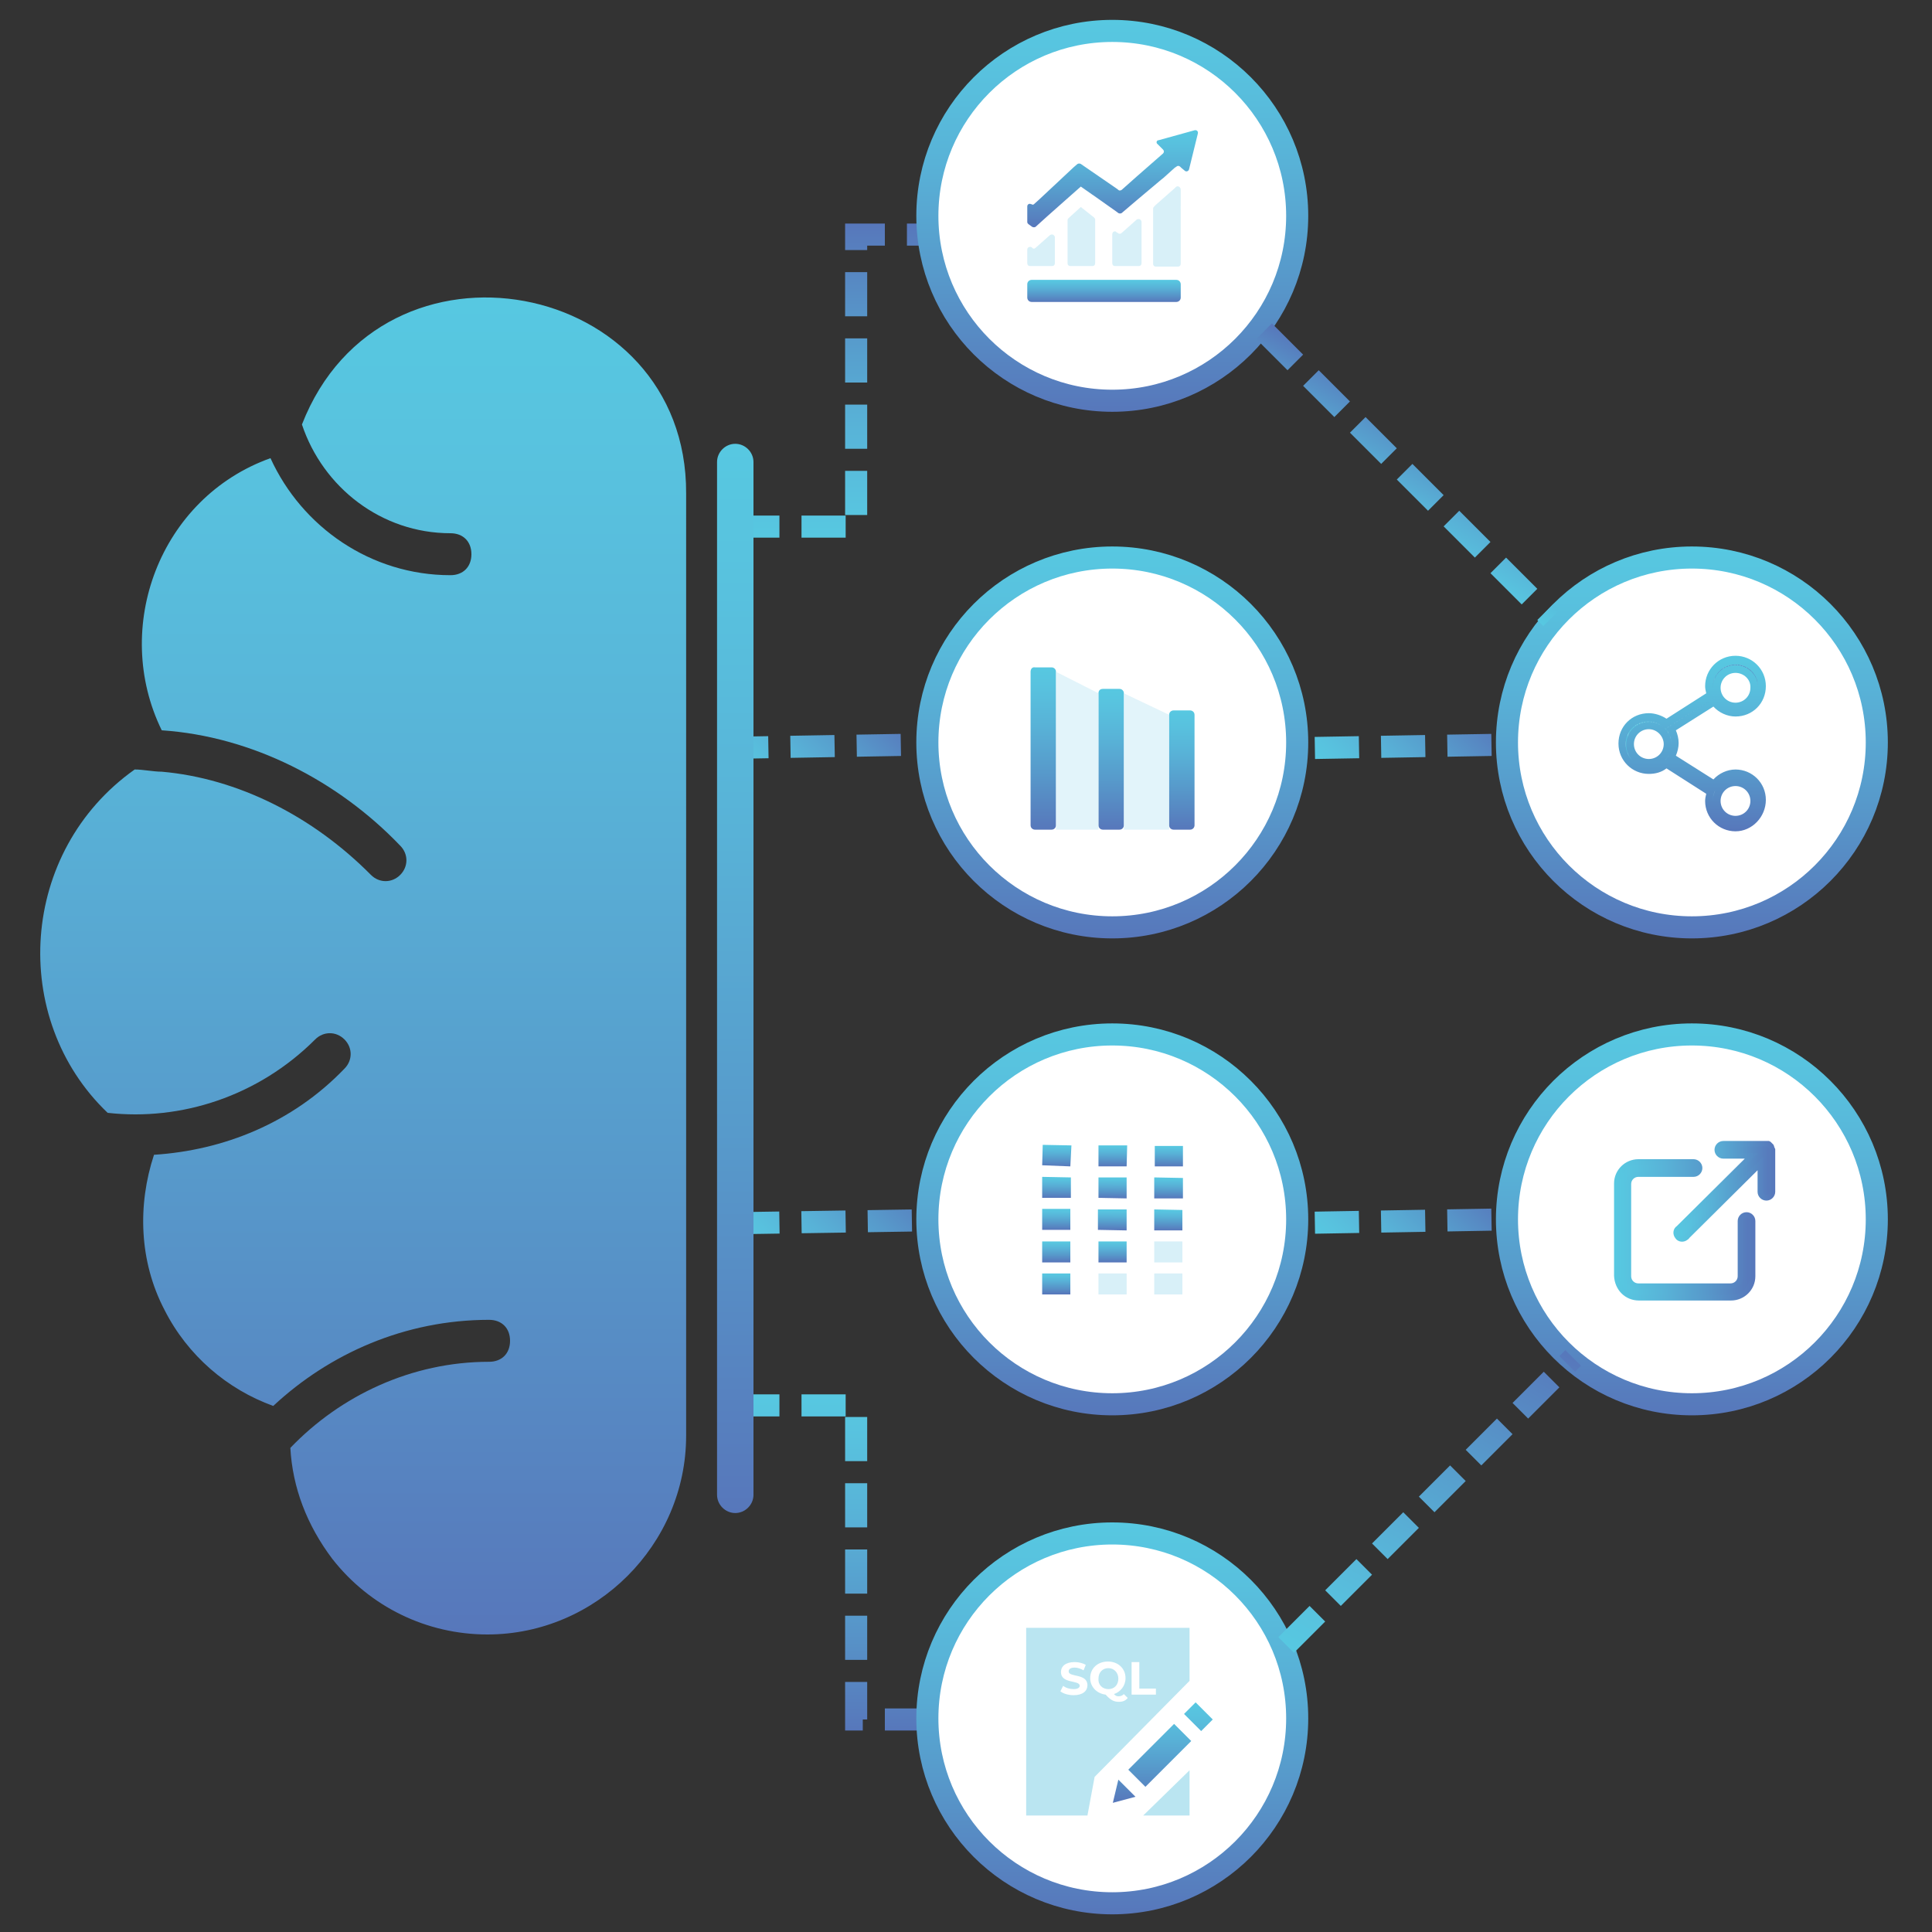 <?xml version="1.0" encoding="utf-8"?>
<!-- Generator: Adobe Illustrator 21.0.0, SVG Export Plug-In . SVG Version: 6.00 Build 0)  -->
<svg version="1.1" xmlns="http://www.w3.org/2000/svg" xmlns:xlink="http://www.w3.org/1999/xlink" x="0px" y="0px"
	 viewBox="0 0 350 350" style="enable-background:new 0 0 350 350;" xml:space="preserve">
<rect x="0" y="0" width="350" height="350" fill="#333333" stroke="none"/>
<style type="text/css">
	.st0{fill:none;stroke:url(#SVGID_1_);stroke-width:4;stroke-linejoin:round;stroke-miterlimit:10;stroke-dasharray:8,4;}
	.st1{fill:none;stroke:url(#SVGID_2_);stroke-width:4;stroke-linejoin:round;stroke-miterlimit:10;stroke-dasharray:8,4;}
	.st2{fill:none;stroke:url(#SVGID_3_);stroke-width:4;stroke-linejoin:round;stroke-miterlimit:10;stroke-dasharray:8,4;}
	.st3{fill:none;stroke:url(#SVGID_4_);stroke-width:4;stroke-linejoin:round;stroke-miterlimit:10;stroke-dasharray:8,4;}
	.st4{fill:url(#SVGID_5_);}
	.st5{fill:none;stroke:url(#SVGID_6_);stroke-width:4;stroke-miterlimit:10;stroke-dasharray:8,4;}
	.st6{fill:none;stroke:url(#SVGID_7_);stroke-width:4;stroke-miterlimit:10;stroke-dasharray:8,4;}
	.st7{fill:url(#SVGID_8_);}
	.st8{fill:#FFFFFF;}
	.st9{fill:url(#SVGID_9_);}
	.st10{opacity:0.8;}
	.st11{fill:#CEECF6;}
	.st12{fill:url(#SVGID_10_);}
	.st13{fill:none;stroke:url(#SVGID_11_);stroke-width:4;stroke-miterlimit:10;}
	.st14{fill:url(#SVGID_12_);}
	.st15{fill:url(#SVGID_13_);}
	.st16{fill:url(#SVGID_14_);}
	.st17{opacity:0.6;}
	.st18{fill:none;stroke:url(#SVGID_15_);stroke-width:4;stroke-miterlimit:10;}
	.st19{fill:none;stroke:url(#SVGID_16_);stroke-width:4;stroke-miterlimit:10;}
	.st20{fill:url(#SVGID_17_);}
	.st21{fill:url(#SVGID_18_);}
	.st22{fill:url(#SVGID_19_);}
	.st23{fill:url(#SVGID_20_);}
	.st24{fill:url(#SVGID_21_);}
	.st25{fill:url(#SVGID_22_);}
	.st26{fill:url(#SVGID_23_);}
	.st27{fill:url(#SVGID_24_);}
	.st28{fill:url(#SVGID_25_);}
	.st29{fill:url(#SVGID_26_);}
	.st30{fill:url(#SVGID_27_);}
	.st31{fill:url(#SVGID_28_);}
	.st32{fill:none;stroke:url(#SVGID_29_);stroke-width:4;stroke-miterlimit:10;}
	.st33{fill:url(#SVGID_30_);}
	.st34{fill:#BAE5F1;}
	.st35{fill:url(#SVGID_31_);}
	.st36{fill:url(#SVGID_32_);}
	.st37{fill:#FFFFFF;stroke:url(#SVGID_33_);stroke-width:4;stroke-miterlimit:10;}
	.st38{fill:none;stroke:#FFFFFF;stroke-width:4;stroke-miterlimit:10;}
	.st39{fill:url(#SVGID_34_);}
	.st40{fill:url(#SVGID_35_);}
	.st41{fill:url(#SVGID_36_);}
	.st42{fill:url(#SVGID_37_);}
	.st43{fill:url(#SVGID_38_);}
	.st44{fill:url(#SVGID_39_);}
	.st45{fill:url(#SVGID_40_);}
	.st46{fill:url(#SVGID_41_);}
	.st47{fill:url(#SVGID_42_);}
	.st48{fill:url(#SVGID_43_);}
	.st49{fill:url(#SVGID_44_);}
	.st50{fill:#5777BB;}
	.st51{fill:none;stroke:url(#SVGID_45_);stroke-width:4;stroke-miterlimit:10;}
	.st52{fill:none;stroke:url(#SVGID_46_);stroke-width:4;stroke-miterlimit:10;}
	.st53{fill:none;stroke:url(#SVGID_47_);stroke-width:4;stroke-miterlimit:10;}
	.st54{fill:none;stroke:url(#SVGID_48_);stroke-width:4;stroke-miterlimit:10;}
	.st55{fill:url(#SVGID_49_);}
	.st56{fill:url(#SVGID_50_);}
	.st57{fill:#FFFFFF;stroke:url(#SVGID_51_);stroke-width:4;stroke-miterlimit:10;}
	.st58{fill:#FAFBFB;}
	.st59{fill:url(#SVGID_52_);}
	.st60{opacity:0.35;}
	.st61{fill:url(#SVGID_53_);}
	.st62{fill:url(#SVGID_54_);}
	.st63{fill:url(#SVGID_55_);}
	.st64{fill:url(#SVGID_56_);}
	.st65{fill:url(#SVGID_57_);}
	.st66{fill:url(#SVGID_58_);}
	.st67{fill:url(#SVGID_59_);}
	.st68{fill:url(#SVGID_60_);}
	.st69{fill:url(#SVGID_61_);}
	.st70{fill:url(#SVGID_62_);}
	.st71{fill:url(#SVGID_63_);}
	.st72{fill:url(#SVGID_64_);}
	.st73{fill:url(#SVGID_65_);}
	.st74{fill:url(#SVGID_66_);}
	.st75{fill:#FFFFFF;stroke:url(#SVGID_67_);stroke-width:4;stroke-miterlimit:10;}
	.st76{fill:url(#SVGID_68_);}
	.st77{fill:none;stroke:url(#SVGID_69_);stroke-width:4;stroke-miterlimit:10;}
	.st78{fill:url(#SVGID_70_);}
	.st79{fill:none;stroke:url(#SVGID_71_);stroke-width:4;stroke-linecap:round;stroke-miterlimit:10;}
	.st80{fill:url(#SVGID_72_);}
	.st81{fill:none;stroke:url(#SVGID_73_);stroke-width:4;stroke-linecap:round;stroke-miterlimit:10;}
	.st82{fill:url(#SVGID_74_);}
	.st83{fill:none;stroke:url(#SVGID_75_);stroke-width:4;stroke-linecap:round;stroke-miterlimit:10;}
	.st84{fill:url(#SVGID_76_);}
	.st85{fill:none;stroke:url(#SVGID_77_);stroke-width:4;stroke-linejoin:round;stroke-miterlimit:10;stroke-dasharray:8,4;}
	.st86{fill:none;stroke:url(#SVGID_78_);stroke-width:4;stroke-linejoin:round;stroke-miterlimit:10;stroke-dasharray:8,4;}
	.st87{fill:none;stroke:url(#SVGID_79_);stroke-width:4;stroke-linejoin:round;stroke-miterlimit:10;stroke-dasharray:8,4;}
	.st88{fill:none;stroke:url(#SVGID_80_);stroke-width:4;stroke-linejoin:round;stroke-miterlimit:10;stroke-dasharray:8,4;}
	.st89{fill:none;stroke:url(#SVGID_81_);stroke-width:4;stroke-linejoin:round;stroke-miterlimit:10;stroke-dasharray:8,4;}
	.st90{fill:none;stroke:url(#SVGID_82_);stroke-width:4;stroke-miterlimit:10;}
	.st91{fill:none;stroke:url(#SVGID_83_);stroke-width:4;stroke-miterlimit:10;}
	.st92{clip-path:url(#SVGID_85_);fill:#5796C9;}
	.st93{clip-path:url(#SVGID_85_);fill:#5795C8;}
	.st94{clip-path:url(#SVGID_85_);fill:#5794C8;}
	.st95{clip-path:url(#SVGID_85_);fill:#5793C8;}
	.st96{clip-path:url(#SVGID_85_);fill:#5793C7;}
	.st97{clip-path:url(#SVGID_85_);fill:#5792C7;}
	.st98{clip-path:url(#SVGID_85_);fill:#5791C7;}
	.st99{clip-path:url(#SVGID_85_);fill:#5790C6;}
	.st100{clip-path:url(#SVGID_85_);fill:#578FC5;}
	.st101{clip-path:url(#SVGID_85_);fill:#578EC5;}
	.st102{clip-path:url(#SVGID_85_);fill:#578DC5;}
	.st103{clip-path:url(#SVGID_85_);fill:#578DC4;}
	.st104{clip-path:url(#SVGID_85_);fill:#578CC4;}
	.st105{clip-path:url(#SVGID_85_);fill:#578BC4;}
	.st106{clip-path:url(#SVGID_85_);fill:#578BC3;}
	.st107{clip-path:url(#SVGID_85_);fill:#578AC3;}
	.st108{clip-path:url(#SVGID_85_);fill:#5789C2;}
	.st109{clip-path:url(#SVGID_85_);fill:#5788C2;}
	.st110{clip-path:url(#SVGID_85_);fill:#5787C1;}
	.st111{clip-path:url(#SVGID_85_);fill:#5786C1;}
	.st112{clip-path:url(#SVGID_85_);fill:#5785C1;}
	.st113{clip-path:url(#SVGID_85_);fill:#5785C0;}
	.st114{clip-path:url(#SVGID_85_);fill:#5784C0;}
	.st115{clip-path:url(#SVGID_85_);fill:#5783C0;}
	.st116{clip-path:url(#SVGID_85_);fill:#5782BF;}
	.st117{clip-path:url(#SVGID_85_);fill:#5781BE;}
	.st118{clip-path:url(#SVGID_85_);fill:#5780BE;}
	.st119{clip-path:url(#SVGID_85_);fill:#577FBE;}
	.st120{clip-path:url(#SVGID_85_);fill:#577FBD;}
	.st121{clip-path:url(#SVGID_85_);fill:#577EBD;}
	.st122{clip-path:url(#SVGID_85_);fill:#577DBD;}
	.st123{clip-path:url(#SVGID_85_);fill:#577CBD;}
	.st124{clip-path:url(#SVGID_85_);fill:#58C6E0;}
	.st125{clip-path:url(#SVGID_85_);fill:#58C5E0;}
	.st126{clip-path:url(#SVGID_85_);fill:#58C4E0;}
	.st127{clip-path:url(#SVGID_85_);fill:#58C4DF;}
	.st128{clip-path:url(#SVGID_85_);fill:#58C3DF;}
	.st129{clip-path:url(#SVGID_85_);fill:#58C2DF;}
	.st130{clip-path:url(#SVGID_85_);fill:#58C2DE;}
	.st131{clip-path:url(#SVGID_85_);fill:#58C1DE;}
	.st132{clip-path:url(#SVGID_85_);fill:#58C0DE;}
	.st133{clip-path:url(#SVGID_85_);fill:#58C0DD;}
	.st134{clip-path:url(#SVGID_85_);fill:#58BFDD;}
	.st135{clip-path:url(#SVGID_85_);fill:#58BEDD;}
	.st136{clip-path:url(#SVGID_85_);fill:#58BDDC;}
	.st137{clip-path:url(#SVGID_85_);fill:#58BCDC;}
	.st138{clip-path:url(#SVGID_85_);fill:#58BBDB;}
	.st139{clip-path:url(#SVGID_85_);fill:#58BADB;}
	.st140{clip-path:url(#SVGID_85_);fill:#58B9DB;}
	.st141{clip-path:url(#SVGID_85_);fill:#58B9DA;}
	.st142{clip-path:url(#SVGID_85_);fill:#58B8DA;}
	.st143{clip-path:url(#SVGID_85_);fill:#58B7DA;}
	.st144{clip-path:url(#SVGID_85_);fill:#58B7D9;}
	.st145{clip-path:url(#SVGID_85_);fill:#58B6D9;}
	.st146{clip-path:url(#SVGID_85_);fill:#58B5D8;}
	.st147{clip-path:url(#SVGID_85_);fill:#57C8E1;}
	.st148{clip-path:url(#SVGID_85_);fill:#57C7E1;}
	.st149{clip-path:url(#SVGID_85_);fill:#58C6E1;}
	.st150{clip-path:url(#SVGID_85_);fill:#58B4D8;}
	.st151{clip-path:url(#SVGID_85_);fill:#58B3D8;}
	.st152{clip-path:url(#SVGID_85_);fill:#58B3D7;}
	.st153{clip-path:url(#SVGID_85_);fill:#58B2D7;}
	.st154{clip-path:url(#SVGID_85_);fill:#58B1D7;}
	.st155{clip-path:url(#SVGID_85_);fill:#58B1D6;}
	.st156{clip-path:url(#SVGID_85_);fill:#58B0D6;}
	.st157{clip-path:url(#SVGID_85_);fill:#58AFD6;}
	.st158{clip-path:url(#SVGID_85_);fill:#58AFD5;}
	.st159{clip-path:url(#SVGID_85_);fill:#58AED5;}
	.st160{clip-path:url(#SVGID_85_);fill:#58ADD5;}
	.st161{clip-path:url(#SVGID_85_);fill:#58ACD4;}
	.st162{clip-path:url(#SVGID_85_);fill:#57ABD4;}
	.st163{clip-path:url(#SVGID_85_);fill:#57ABD3;}
	.st164{clip-path:url(#SVGID_85_);fill:#57AAD3;}
	.st165{clip-path:url(#SVGID_85_);fill:#57A9D3;}
	.st166{clip-path:url(#SVGID_85_);fill:#57A9D2;}
	.st167{clip-path:url(#SVGID_85_);fill:#57A8D2;}
	.st168{clip-path:url(#SVGID_85_);fill:#57A7D2;}
	.st169{clip-path:url(#SVGID_85_);fill:#57A6D1;}
	.st170{clip-path:url(#SVGID_85_);fill:#57A5D1;}
	.st171{clip-path:url(#SVGID_85_);fill:#57A4D0;}
	.st172{clip-path:url(#SVGID_85_);fill:#57A3D0;}
	.st173{clip-path:url(#SVGID_85_);fill:#57A2CF;}
	.st174{clip-path:url(#SVGID_85_);fill:#57A1CF;}
	.st175{clip-path:url(#SVGID_85_);fill:#57A0CE;}
	.st176{clip-path:url(#SVGID_85_);fill:#579FCE;}
	.st177{clip-path:url(#SVGID_85_);fill:#579ECD;}
	.st178{clip-path:url(#SVGID_85_);fill:#579DCD;}
	.st179{clip-path:url(#SVGID_85_);fill:#579DCC;}
	.st180{clip-path:url(#SVGID_85_);fill:#579CCC;}
	.st181{clip-path:url(#SVGID_85_);fill:#579BCC;}
	.st182{clip-path:url(#SVGID_85_);fill:#579BCB;}
	.st183{clip-path:url(#SVGID_85_);fill:#579ACB;}
	.st184{clip-path:url(#SVGID_85_);fill:#5799CB;}
	.st185{clip-path:url(#SVGID_85_);fill:#5798CA;}
	.st186{clip-path:url(#SVGID_85_);fill:#5797CA;}
	.st187{clip-path:url(#SVGID_85_);fill:#577CBC;}
	.st188{clip-path:url(#SVGID_85_);fill:#577BBC;}
	.st189{clip-path:url(#SVGID_85_);fill:#577ABC;}
	.st190{clip-path:url(#SVGID_85_);fill:#5779BB;}
	.st191{clip-path:url(#SVGID_85_);fill:#5778BB;}
	.st192{clip-path:url(#SVGID_85_);fill:#5777BB;}
	.st193{fill:url(#SVGID_86_);}
	.st194{fill:none;stroke:url(#SVGID_87_);stroke-width:4;stroke-miterlimit:10;}
	.st195{fill:url(#SVGID_88_);}
	.st196{fill:url(#SVGID_89_);stroke:url(#SVGID_90_);stroke-miterlimit:10;}
	.st197{fill:url(#SVGID_91_);stroke:url(#SVGID_92_);stroke-miterlimit:10;}
	.st198{fill:none;stroke:url(#SVGID_93_);stroke-width:4;stroke-linejoin:round;stroke-miterlimit:10;stroke-dasharray:8,4;}
	.st199{fill:none;stroke:url(#SVGID_94_);stroke-width:4;stroke-linejoin:round;stroke-miterlimit:10;stroke-dasharray:8,4;}
</style>
<g id="Layer_2">
</g>
<g id="Layer_1">
	<linearGradient id="SVGID_1_" gradientUnits="userSpaceOnUse" x1="141.755" y1="232.136" x2="163.445" y2="210.446">
		<stop  offset="2.483974e-03" style="stop-color:#57C8E1"/>
		<stop  offset="0.14" style="stop-color:#58C1DE"/>
		<stop  offset="0.363" style="stop-color:#58B2D7"/>
		<stop  offset="0.644" style="stop-color:#579ACB"/>
		<stop  offset="0.971" style="stop-color:#577ABC"/>
		<stop  offset="1" style="stop-color:#5777BB"/>
	</linearGradient>
	<line class="st0" x1="133.2" y1="221.6" x2="172" y2="221"/>
	<linearGradient id="SVGID_2_" gradientUnits="userSpaceOnUse" x1="138.821" y1="145.1" x2="158.544" y2="125.376">
		<stop  offset="2.483974e-03" style="stop-color:#57C8E1"/>
		<stop  offset="0.14" style="stop-color:#58C1DE"/>
		<stop  offset="0.363" style="stop-color:#58B2D7"/>
		<stop  offset="0.644" style="stop-color:#579ACB"/>
		<stop  offset="0.971" style="stop-color:#577ABC"/>
		<stop  offset="1" style="stop-color:#5777BB"/>
	</linearGradient>
	<line class="st1" x1="131.2" y1="135.5" x2="166.1" y2="134.9"/>
	<linearGradient id="SVGID_3_" gradientUnits="userSpaceOnUse" x1="245.821" y1="145.1" x2="265.544" y2="125.376">
		<stop  offset="2.483974e-03" style="stop-color:#57C8E1"/>
		<stop  offset="0.14" style="stop-color:#58C1DE"/>
		<stop  offset="0.363" style="stop-color:#58B2D7"/>
		<stop  offset="0.644" style="stop-color:#579ACB"/>
		<stop  offset="0.971" style="stop-color:#577ABC"/>
		<stop  offset="1" style="stop-color:#5777BB"/>
	</linearGradient>
	<line class="st2" x1="238.2" y1="135.5" x2="273.1" y2="134.9"/>
	<linearGradient id="SVGID_4_" gradientUnits="userSpaceOnUse" x1="245.821" y1="231.1" x2="265.544" y2="211.376">
		<stop  offset="2.483974e-03" style="stop-color:#57C8E1"/>
		<stop  offset="0.14" style="stop-color:#58C1DE"/>
		<stop  offset="0.363" style="stop-color:#58B2D7"/>
		<stop  offset="0.644" style="stop-color:#579ACB"/>
		<stop  offset="0.971" style="stop-color:#577ABC"/>
		<stop  offset="1" style="stop-color:#5777BB"/>
	</linearGradient>
	<line class="st3" x1="238.2" y1="221.5" x2="273.1" y2="220.9"/>
	<g>
		<g>
			<linearGradient id="SVGID_5_" gradientUnits="userSpaceOnUse" x1="65.737" y1="53.893" x2="65.737" y2="296.107">
				<stop  offset="2.483974e-03" style="stop-color:#57C8E1"/>
				<stop  offset="0.14" style="stop-color:#58C1DE"/>
				<stop  offset="0.363" style="stop-color:#58B2D7"/>
				<stop  offset="0.644" style="stop-color:#579ACB"/>
				<stop  offset="0.971" style="stop-color:#577ABC"/>
				<stop  offset="1" style="stop-color:#5777BB"/>
			</linearGradient>
			<path class="st4" d="M54.7,76.9c3.8,11.4,14.4,19.7,26.9,19.7c2.3,0,3.8,1.5,3.8,3.8s-1.5,3.8-3.8,3.8
				c-14.4,0-26.9-8.7-32.6-21.2c-20.1,7.2-28.8,30.7-19.7,49.3c16.3,1.1,31.9,9.1,43.2,20.9c1.5,1.5,1.5,3.8,0,5.3
				c-1.5,1.5-3.8,1.5-5.3,0C56.6,147.8,43,141,29.3,139.8c-1.5,0-3.4-0.4-4.9-0.4c-20.9,14.8-22.8,45.1-4.9,62.2
				c13.3,1.5,27.3-3,37.6-13.3c1.5-1.5,3.8-1.5,5.3,0c1.5,1.5,1.5,3.8,0,5.3c-9.5,9.9-22,14.8-34.5,15.6c-3,9.1-2.7,19.3,1.9,28.1
				c4.2,8.3,11.4,14.4,19.7,17.4c10.2-9.5,23.9-15.6,39.1-15.6c2.3,0,3.8,1.5,3.8,3.8c0,2.3-1.5,3.8-3.8,3.8c-14,0-26.9,6.1-36,15.6
				c0.4,7.2,3,14,7.6,20.1c6.8,8.7,17.1,13.7,28.1,13.7c19.7,0,36-16.3,36-36V89.4C124.5,50.3,69.2,39.7,54.7,76.9z"/>
		</g>
	</g>
	<linearGradient id="SVGID_6_" gradientUnits="userSpaceOnUse" x1="150.636" y1="97.369" x2="150.636" y2="40.477">
		<stop  offset="2.483974e-03" style="stop-color:#57C8E1"/>
		<stop  offset="0.14" style="stop-color:#58C1DE"/>
		<stop  offset="0.363" style="stop-color:#58B2D7"/>
		<stop  offset="0.644" style="stop-color:#579ACB"/>
		<stop  offset="0.971" style="stop-color:#577ABC"/>
		<stop  offset="1" style="stop-color:#5777BB"/>
	</linearGradient>
	<polyline class="st5" points="133.2,95.4 155.1,95.4 155.1,42.5 168.1,42.5 	"/>
	
		<linearGradient id="SVGID_7_" gradientUnits="userSpaceOnUse" x1="150.636" y1="1218.851" x2="150.636" y2="1157.958" gradientTransform="matrix(1 0 0 -1 0 1471.458)">
		<stop  offset="2.483974e-03" style="stop-color:#57C8E1"/>
		<stop  offset="0.14" style="stop-color:#58C1DE"/>
		<stop  offset="0.363" style="stop-color:#58B2D7"/>
		<stop  offset="0.644" style="stop-color:#579ACB"/>
		<stop  offset="0.971" style="stop-color:#577ABC"/>
		<stop  offset="1" style="stop-color:#5777BB"/>
	</linearGradient>
	<polyline class="st6" points="133.2,254.6 155.1,254.6 155.1,311.5 168.1,311.5 	"/>
	<linearGradient id="SVGID_8_" gradientUnits="userSpaceOnUse" x1="133.178" y1="80.428" x2="133.178" y2="274.07">
		<stop  offset="2.483974e-03" style="stop-color:#57C8E1"/>
		<stop  offset="0.14" style="stop-color:#58C1DE"/>
		<stop  offset="0.363" style="stop-color:#58B2D7"/>
		<stop  offset="0.644" style="stop-color:#579ACB"/>
		<stop  offset="0.971" style="stop-color:#577ABC"/>
		<stop  offset="1" style="stop-color:#5777BB"/>
	</linearGradient>
	<path class="st7" d="M133.2,274.1L133.2,274.1c-1.8,0-3.3-1.5-3.3-3.3V83.7c0-1.8,1.5-3.3,3.3-3.3l0,0c1.8,0,3.3,1.5,3.3,3.3v187.1
		C136.5,272.6,135,274.1,133.2,274.1z"/>
	<g>
		<g>
			<circle class="st8" cx="201.5" cy="40.1" r="33.5"/>
		</g>
		<g>
			<g>
				<g>
					<linearGradient id="SVGID_9_" gradientUnits="userSpaceOnUse" x1="200.014" y1="50.667" x2="200.014" y2="54.726">
						<stop  offset="2.483974e-03" style="stop-color:#57C8E1"/>
						<stop  offset="0.14" style="stop-color:#58C1DE"/>
						<stop  offset="0.363" style="stop-color:#58B2D7"/>
						<stop  offset="0.644" style="stop-color:#579ACB"/>
						<stop  offset="0.971" style="stop-color:#577ABC"/>
						<stop  offset="1" style="stop-color:#5777BB"/>
					</linearGradient>
					<path class="st9" d="M186.9,50.7h26.2c0.5,0,0.8,0.4,0.8,0.8v2.4c0,0.5-0.4,0.8-0.8,0.8h-26.2c-0.5,0-0.8-0.4-0.8-0.8v-2.4
						C186.1,51,186.5,50.7,186.9,50.7z"/>
				</g>
				<g class="st10">
					<path class="st11" d="M201.5,42.4v5.3c0,0.3,0.2,0.5,0.5,0.5h4.3c0.3,0,0.5-0.2,0.5-0.5v-7.5c0-0.4-0.5-0.7-0.9-0.4l-2.7,2.4
						c-0.2,0.2-0.5,0.2-0.7,0l-0.2-0.1C202,41.7,201.5,42,201.5,42.4z"/>
				</g>
				<g class="st10">
					<path class="st11" d="M195.8,37.5l-2.2,2c-0.1,0.1-0.2,0.2-0.2,0.4v7.8c0,0.3,0.2,0.5,0.5,0.5h4c0.3,0,0.5-0.2,0.5-0.5v-7.9
						c0-0.2-0.1-0.3-0.2-0.4L195.8,37.5L195.8,37.5z"/>
				</g>
				<g class="st10">
					<path class="st11" d="M186.1,45.2v2.5c0,0.3,0.2,0.5,0.5,0.5h4c0.3,0,0.5-0.2,0.5-0.5V43c0-0.4-0.5-0.7-0.9-0.4l-2.6,2.3
						c-0.2,0.2-0.4,0.2-0.6,0l-0.1-0.1C186.6,44.6,186.1,44.8,186.1,45.2z"/>
				</g>
				<g class="st10">
					<path class="st11" d="M212.8,34.1l-3.4,3l-0.3,0.3c-0.1,0.1-0.2,0.2-0.2,0.4v10c0,0.3,0.2,0.5,0.5,0.5h4c0.3,0,0.5-0.2,0.5-0.5
						V34.3c0-0.1-0.1-0.3-0.2-0.4l0,0c-0.2-0.2-0.5-0.2-0.7,0L212.8,34.1z"/>
				</g>
				<g>
					<linearGradient id="SVGID_10_" gradientUnits="userSpaceOnUse" x1="201.548" y1="23.45" x2="201.548" y2="41.147">
						<stop  offset="2.483974e-03" style="stop-color:#57C8E1"/>
						<stop  offset="0.14" style="stop-color:#58C1DE"/>
						<stop  offset="0.363" style="stop-color:#58B2D7"/>
						<stop  offset="0.644" style="stop-color:#579ACB"/>
						<stop  offset="0.971" style="stop-color:#577ABC"/>
						<stop  offset="1" style="stop-color:#5777BB"/>
					</linearGradient>
					<path class="st12" d="M209.7,26.1l1,1c0.2,0.2,0.2,0.5,0,0.7l-4.8,4.2l-2.7,2.4c-0.2,0.1-0.4,0.2-0.6,0l-0.4-0.3l-6.4-4.4
						c-0.2-0.1-0.4-0.1-0.6,0l-0.7,0.6l-6.2,5.8l-1,0.9l-0.2,0.1l-0.2-0.1l-0.1,0c-0.3-0.2-0.7,0-0.7,0.4v2.8c0,0.2,0.1,0.3,0.2,0.4
						l0.7,0.5c0.2,0.1,0.4,0.1,0.6,0l2.1-1.9l4.4-3.9l1.7-1.5h0l2,1.4l0.3,0.2l4.1,2.9l0.4,0.3c0.2,0.1,0.4,0.1,0.6,0l2.7-2.3
						l4.4-3.7l0.5-0.4l2-1.8l0.3-0.2c0.2-0.2,0.5-0.2,0.7,0l0.2,0.2l0,0l0.6,0.5l0,0c0.3,0.3,0.7,0.1,0.8-0.2l1.6-6.5
						c0.1-0.4-0.2-0.7-0.6-0.6l-6.5,1.8C209.5,25.4,209.4,25.9,209.7,26.1z"/>
				</g>
			</g>
			<linearGradient id="SVGID_11_" gradientUnits="userSpaceOnUse" x1="201.548" y1="3.635" x2="201.548" y2="74.54">
				<stop  offset="2.483974e-03" style="stop-color:#57C8E1"/>
				<stop  offset="0.14" style="stop-color:#58C1DE"/>
				<stop  offset="0.363" style="stop-color:#58B2D7"/>
				<stop  offset="0.644" style="stop-color:#579ACB"/>
				<stop  offset="0.971" style="stop-color:#577ABC"/>
				<stop  offset="1" style="stop-color:#5777BB"/>
			</linearGradient>
			<circle class="st13" cx="201.5" cy="39.1" r="33.5"/>
		</g>
	</g>
	<g>
		<g>
			<circle class="st8" cx="201.5" cy="136" r="33.5"/>
		</g>
		<g>
			<linearGradient id="SVGID_12_" gradientUnits="userSpaceOnUse" x1="188.977" y1="120.832" x2="188.977" y2="150.309">
				<stop  offset="2.483974e-03" style="stop-color:#57C8E1"/>
				<stop  offset="0.14" style="stop-color:#58C1DE"/>
				<stop  offset="0.363" style="stop-color:#58B2D7"/>
				<stop  offset="0.644" style="stop-color:#579ACB"/>
				<stop  offset="0.971" style="stop-color:#577ABC"/>
				<stop  offset="1" style="stop-color:#5777BB"/>
			</linearGradient>
			<path class="st14" d="M186.7,121.7v27.8c0,0.5,0.4,0.8,0.8,0.8h3c0.5,0,0.8-0.4,0.8-0.8v-27.8c0-0.5-0.4-0.8-0.8-0.8l-3,0
				C187,120.8,186.7,121.2,186.7,121.7z"/>
		</g>
		<g>
			<linearGradient id="SVGID_13_" gradientUnits="userSpaceOnUse" x1="201.286" y1="124.751" x2="201.286" y2="150.309">
				<stop  offset="2.483974e-03" style="stop-color:#57C8E1"/>
				<stop  offset="0.14" style="stop-color:#58C1DE"/>
				<stop  offset="0.363" style="stop-color:#58B2D7"/>
				<stop  offset="0.644" style="stop-color:#579ACB"/>
				<stop  offset="0.971" style="stop-color:#577ABC"/>
				<stop  offset="1" style="stop-color:#5777BB"/>
			</linearGradient>
			<path class="st15" d="M199,125.6v23.9c0,0.5,0.4,0.8,0.8,0.8h3c0.5,0,0.8-0.4,0.8-0.8v-23.9c0-0.5-0.4-0.8-0.8-0.8l-3,0
				C199.3,124.8,199,125.1,199,125.6z"/>
		</g>
		<g>
			<linearGradient id="SVGID_14_" gradientUnits="userSpaceOnUse" x1="214.119" y1="128.67" x2="214.119" y2="150.309">
				<stop  offset="2.483974e-03" style="stop-color:#57C8E1"/>
				<stop  offset="0.14" style="stop-color:#58C1DE"/>
				<stop  offset="0.363" style="stop-color:#58B2D7"/>
				<stop  offset="0.644" style="stop-color:#579ACB"/>
				<stop  offset="0.971" style="stop-color:#577ABC"/>
				<stop  offset="1" style="stop-color:#5777BB"/>
			</linearGradient>
			<path class="st16" d="M211.8,129.5v20c0,0.5,0.4,0.8,0.8,0.8h3c0.5,0,0.8-0.4,0.8-0.8v-20c0-0.5-0.4-0.8-0.8-0.8l-3,0
				C212.2,128.7,211.8,129,211.8,129.5z"/>
		</g>
		<g class="st17">
			<polygon class="st11" points="191.3,121.7 199,125.6 199,150.3 191.3,150.3 			"/>
		</g>
		<g class="st17">
			<polygon class="st11" points="203.6,125.6 211.8,129.5 211.8,150.3 203.6,150.3 			"/>
		</g>
		<linearGradient id="SVGID_15_" gradientUnits="userSpaceOnUse" x1="201.548" y1="99.04" x2="201.548" y2="169.945">
			<stop  offset="2.483974e-03" style="stop-color:#57C8E1"/>
			<stop  offset="0.14" style="stop-color:#58C1DE"/>
			<stop  offset="0.363" style="stop-color:#58B2D7"/>
			<stop  offset="0.644" style="stop-color:#579ACB"/>
			<stop  offset="0.971" style="stop-color:#577ABC"/>
			<stop  offset="1" style="stop-color:#5777BB"/>
		</linearGradient>
		<circle class="st18" cx="201.5" cy="134.5" r="33.5"/>
	</g>
	<g>
		<g>
			<circle class="st8" cx="201.5" cy="221.7" r="33.5"/>
		</g>
		<linearGradient id="SVGID_16_" gradientUnits="userSpaceOnUse" x1="201.547" y1="185.445" x2="201.547" y2="256.35">
			<stop  offset="2.483974e-03" style="stop-color:#57C8E1"/>
			<stop  offset="0.14" style="stop-color:#58C1DE"/>
			<stop  offset="0.363" style="stop-color:#58B2D7"/>
			<stop  offset="0.644" style="stop-color:#579ACB"/>
			<stop  offset="0.971" style="stop-color:#577ABC"/>
			<stop  offset="1" style="stop-color:#5777BB"/>
		</linearGradient>
		<circle class="st19" cx="201.5" cy="220.9" r="33.5"/>
		<g>
			<g>
				
					<linearGradient id="SVGID_17_" gradientUnits="userSpaceOnUse" x1="179.101" y1="180.085" x2="179.193" y2="183.965" gradientTransform="matrix(1 3.009739e-02 -3.009739e-02 1 17.844 21.991)">
					<stop  offset="2.483974e-03" style="stop-color:#57C8E1"/>
					<stop  offset="0.14" style="stop-color:#58C1DE"/>
					<stop  offset="0.363" style="stop-color:#58B2D7"/>
					<stop  offset="0.644" style="stop-color:#579ACB"/>
					<stop  offset="0.971" style="stop-color:#577ABC"/>
					<stop  offset="1" style="stop-color:#5777BB"/>
				</linearGradient>
				<polygon class="st20" points="188.8,211.1 193.9,211.3 194.1,207.5 188.9,207.4 				"/>
			</g>
			<g>
				
					<linearGradient id="SVGID_18_" gradientUnits="userSpaceOnUse" x1="188.895" y1="207.554" x2="188.895" y2="211.313" gradientTransform="matrix(1 6.297122e-03 -6.297122e-03 1 3.822 4.496)">
					<stop  offset="2.483974e-03" style="stop-color:#57C8E1"/>
					<stop  offset="0.14" style="stop-color:#58C1DE"/>
					<stop  offset="0.363" style="stop-color:#58B2D7"/>
					<stop  offset="0.644" style="stop-color:#579ACB"/>
					<stop  offset="0.971" style="stop-color:#577ABC"/>
					<stop  offset="1" style="stop-color:#5777BB"/>
				</linearGradient>
				<polygon class="st21" points="188.8,217 194,217 194,213.3 188.8,213.2 				"/>
			</g>
			<g>
				
					<linearGradient id="SVGID_19_" gradientUnits="userSpaceOnUse" x1="188.895" y1="213.344" x2="188.895" y2="217.102" gradientTransform="matrix(1 6.297122e-03 -6.297122e-03 1 3.822 4.496)">
					<stop  offset="2.483974e-03" style="stop-color:#57C8E1"/>
					<stop  offset="0.14" style="stop-color:#58C1DE"/>
					<stop  offset="0.363" style="stop-color:#58B2D7"/>
					<stop  offset="0.644" style="stop-color:#579ACB"/>
					<stop  offset="0.971" style="stop-color:#577ABC"/>
					<stop  offset="1" style="stop-color:#5777BB"/>
				</linearGradient>
				<polygon class="st22" points="188.8,222.8 193.9,222.8 193.9,219 188.8,219 				"/>
			</g>
			<g>
				<linearGradient id="SVGID_20_" gradientUnits="userSpaceOnUse" x1="191.395" y1="224.878" x2="191.395" y2="228.636">
					<stop  offset="2.483974e-03" style="stop-color:#57C8E1"/>
					<stop  offset="0.14" style="stop-color:#58C1DE"/>
					<stop  offset="0.363" style="stop-color:#58B2D7"/>
					<stop  offset="0.644" style="stop-color:#579ACB"/>
					<stop  offset="0.971" style="stop-color:#577ABC"/>
					<stop  offset="1" style="stop-color:#5777BB"/>
				</linearGradient>
				<rect x="188.8" y="224.9" class="st23" width="5.1" height="3.8"/>
			</g>
			<g>
				<linearGradient id="SVGID_21_" gradientUnits="userSpaceOnUse" x1="191.395" y1="230.667" x2="191.395" y2="234.425">
					<stop  offset="2.483974e-03" style="stop-color:#57C8E1"/>
					<stop  offset="0.14" style="stop-color:#58C1DE"/>
					<stop  offset="0.363" style="stop-color:#58B2D7"/>
					<stop  offset="0.644" style="stop-color:#579ACB"/>
					<stop  offset="0.971" style="stop-color:#577ABC"/>
					<stop  offset="1" style="stop-color:#5777BB"/>
				</linearGradient>
				<rect x="188.8" y="230.7" class="st24" width="5.1" height="3.8"/>
			</g>
			<g>
				
					<linearGradient id="SVGID_22_" gradientUnits="userSpaceOnUse" x1="199.048" y1="201.765" x2="199.048" y2="205.524" gradientTransform="matrix(1 6.297122e-03 -6.297122e-03 1 3.822 4.496)">
					<stop  offset="2.483974e-03" style="stop-color:#57C8E1"/>
					<stop  offset="0.14" style="stop-color:#58C1DE"/>
					<stop  offset="0.363" style="stop-color:#58B2D7"/>
					<stop  offset="0.644" style="stop-color:#579ACB"/>
					<stop  offset="0.971" style="stop-color:#577ABC"/>
					<stop  offset="1" style="stop-color:#5777BB"/>
				</linearGradient>
				<polygon class="st25" points="199,211.3 204.1,211.3 204.2,207.5 199,207.5 				"/>
			</g>
			<g>
				
					<linearGradient id="SVGID_23_" gradientUnits="userSpaceOnUse" x1="199.048" y1="207.554" x2="199.048" y2="211.313" gradientTransform="matrix(1 6.297122e-03 -6.297122e-03 1 3.822 4.496)">
					<stop  offset="2.483974e-03" style="stop-color:#57C8E1"/>
					<stop  offset="0.14" style="stop-color:#58C1DE"/>
					<stop  offset="0.363" style="stop-color:#58B2D7"/>
					<stop  offset="0.644" style="stop-color:#579ACB"/>
					<stop  offset="0.971" style="stop-color:#577ABC"/>
					<stop  offset="1" style="stop-color:#5777BB"/>
				</linearGradient>
				<polygon class="st26" points="199,217 204.1,217.1 204.1,213.3 199,213.3 				"/>
			</g>
			<g>
				
					<linearGradient id="SVGID_24_" gradientUnits="userSpaceOnUse" x1="199.048" y1="213.344" x2="199.048" y2="217.102" gradientTransform="matrix(1 6.297122e-03 -6.297122e-03 1 3.822 4.496)">
					<stop  offset="2.483974e-03" style="stop-color:#57C8E1"/>
					<stop  offset="0.14" style="stop-color:#58C1DE"/>
					<stop  offset="0.363" style="stop-color:#58B2D7"/>
					<stop  offset="0.644" style="stop-color:#579ACB"/>
					<stop  offset="0.971" style="stop-color:#577ABC"/>
					<stop  offset="1" style="stop-color:#5777BB"/>
				</linearGradient>
				<polygon class="st27" points="198.9,222.8 204.1,222.9 204.1,219.1 198.9,219.1 				"/>
			</g>
			<g>
				<linearGradient id="SVGID_25_" gradientUnits="userSpaceOnUse" x1="201.548" y1="224.878" x2="201.548" y2="228.636">
					<stop  offset="2.483974e-03" style="stop-color:#57C8E1"/>
					<stop  offset="0.14" style="stop-color:#58C1DE"/>
					<stop  offset="0.363" style="stop-color:#58B2D7"/>
					<stop  offset="0.644" style="stop-color:#579ACB"/>
					<stop  offset="0.971" style="stop-color:#577ABC"/>
					<stop  offset="1" style="stop-color:#5777BB"/>
				</linearGradient>
				<rect x="199" y="224.9" class="st28" width="5.1" height="3.8"/>
			</g>
			<g class="st10">
				<rect x="199" y="230.7" class="st11" width="5.1" height="3.8"/>
			</g>
			<g>
				
					<linearGradient id="SVGID_26_" gradientUnits="userSpaceOnUse" x1="209.201" y1="201.765" x2="209.201" y2="205.524" gradientTransform="matrix(1 6.297122e-03 -6.297122e-03 1 3.822 4.496)">
					<stop  offset="2.483974e-03" style="stop-color:#57C8E1"/>
					<stop  offset="0.14" style="stop-color:#58C1DE"/>
					<stop  offset="0.363" style="stop-color:#58B2D7"/>
					<stop  offset="0.644" style="stop-color:#579ACB"/>
					<stop  offset="0.971" style="stop-color:#577ABC"/>
					<stop  offset="1" style="stop-color:#5777BB"/>
				</linearGradient>
				<polygon class="st29" points="209.2,211.3 214.3,211.3 214.3,207.6 209.2,207.6 				"/>
			</g>
			<g>
				
					<linearGradient id="SVGID_27_" gradientUnits="userSpaceOnUse" x1="209.201" y1="207.554" x2="209.201" y2="211.313" gradientTransform="matrix(1 6.297122e-03 -6.297122e-03 1 3.822 4.496)">
					<stop  offset="2.483974e-03" style="stop-color:#57C8E1"/>
					<stop  offset="0.14" style="stop-color:#58C1DE"/>
					<stop  offset="0.363" style="stop-color:#58B2D7"/>
					<stop  offset="0.644" style="stop-color:#579ACB"/>
					<stop  offset="0.971" style="stop-color:#577ABC"/>
					<stop  offset="1" style="stop-color:#5777BB"/>
				</linearGradient>
				<polygon class="st30" points="209.1,217.1 214.3,217.1 214.3,213.4 209.1,213.3 				"/>
			</g>
			<g>
				
					<linearGradient id="SVGID_28_" gradientUnits="userSpaceOnUse" x1="209.201" y1="213.344" x2="209.201" y2="217.102" gradientTransform="matrix(1 6.297122e-03 -6.297122e-03 1 3.822 4.496)">
					<stop  offset="2.483974e-03" style="stop-color:#57C8E1"/>
					<stop  offset="0.14" style="stop-color:#58C1DE"/>
					<stop  offset="0.363" style="stop-color:#58B2D7"/>
					<stop  offset="0.644" style="stop-color:#579ACB"/>
					<stop  offset="0.971" style="stop-color:#577ABC"/>
					<stop  offset="1" style="stop-color:#5777BB"/>
				</linearGradient>
				<polygon class="st31" points="209.1,222.9 214.2,222.9 214.2,219.2 209.1,219.1 				"/>
			</g>
			<g class="st10">
				<rect x="209.1" y="224.9" class="st11" width="5.1" height="3.8"/>
			</g>
			<g class="st10">
				<rect x="209.1" y="230.7" class="st11" width="5.1" height="3.8"/>
			</g>
		</g>
	</g>
	<g>
		<g>
			<circle class="st8" cx="201.5" cy="310.8" r="33.5"/>
		</g>
		<linearGradient id="SVGID_29_" gradientUnits="userSpaceOnUse" x1="201.548" y1="275.85" x2="201.548" y2="346.755">
			<stop  offset="2.483974e-03" style="stop-color:#57C8E1"/>
			<stop  offset="0.14" style="stop-color:#58C1DE"/>
			<stop  offset="0.363" style="stop-color:#58B2D7"/>
			<stop  offset="0.644" style="stop-color:#579ACB"/>
			<stop  offset="0.971" style="stop-color:#577ABC"/>
			<stop  offset="1" style="stop-color:#5777BB"/>
		</linearGradient>
		<circle class="st32" cx="201.5" cy="311.3" r="33.5"/>
		<g>
			<linearGradient id="SVGID_30_" gradientUnits="userSpaceOnUse" x1="210.6" y1="308.371" x2="210.6" y2="326.58">
				<stop  offset="2.483974e-03" style="stop-color:#57C8E1"/>
				<stop  offset="0.14" style="stop-color:#58C1DE"/>
				<stop  offset="0.363" style="stop-color:#58B2D7"/>
				<stop  offset="0.644" style="stop-color:#579ACB"/>
				<stop  offset="0.971" style="stop-color:#577ABC"/>
				<stop  offset="1" style="stop-color:#5777BB"/>
			</linearGradient>
			<path class="st33" d="M217.6,313.6l-3.1-3.1l2.1-2.1l3.1,3.1L217.6,313.6L217.6,313.6z M207.5,323.7l-3.1-3.1l8.3-8.3l3.1,3.1
				L207.5,323.7L207.5,323.7z M201.6,326.6l1-4.2l3.1,3.1L201.6,326.6L201.6,326.6z"/>
		</g>
		<g>
			<polygon class="st34" points="215.5,304.5 215.5,294.9 185.9,294.9 185.9,328.9 197,328.9 198.3,321.9 			"/>
		</g>
		<g>
			<polygon class="st34" points="215.5,320.7 207.1,328.9 215.5,328.9 			"/>
		</g>
		<g>
			<g>
				<path class="st8" d="M192.1,306.4l0.5-1c0.5,0.4,1.2,0.6,1.9,0.6c0.8,0,1.1-0.3,1.1-0.6c0-1.1-3.4-0.3-3.4-2.5
					c0-1,0.8-1.8,2.5-1.8c0.7,0,1.5,0.2,2,0.5l-0.4,1c-0.5-0.3-1.1-0.5-1.6-0.5c-0.8,0-1.1,0.3-1.1,0.7c0,1.1,3.4,0.3,3.4,2.5
					c0,1-0.8,1.8-2.5,1.8C193.5,307.1,192.6,306.8,192.1,306.4z"/>
			</g>
			<g>
				<path class="st8" d="M204.3,307.6c-0.4,0.5-0.9,0.7-1.6,0.7c-0.9,0-1.5-0.3-2.4-1.3c-1.6-0.2-2.8-1.4-2.8-3c0-1.8,1.4-3,3.2-3
					c1.9,0,3.2,1.3,3.2,3c0,1.4-0.9,2.5-2.1,2.9c0.3,0.3,0.5,0.4,0.8,0.4c0.4,0,0.7-0.1,1-0.4L204.3,307.6z M200.8,306
					c1.1,0,1.8-0.8,1.8-1.9c0-1.1-0.8-1.9-1.8-1.9c-1.1,0-1.8,0.8-1.8,1.9C198.9,305.2,199.7,306,200.8,306z"/>
			</g>
			<g>
				<path class="st8" d="M205,301.1h1.4v4.8h3v1.1H205V301.1z"/>
			</g>
		</g>
	</g>
	<g>
		<g>
			<g>
				<circle class="st8" cx="306.5" cy="135.3" r="33.5"/>
			</g>
			<linearGradient id="SVGID_31_" gradientUnits="userSpaceOnUse" x1="306.547" y1="99.04" x2="306.547" y2="169.945">
				<stop  offset="2.483974e-03" style="stop-color:#57C8E1"/>
				<stop  offset="0.14" style="stop-color:#58C1DE"/>
				<stop  offset="0.363" style="stop-color:#58B2D7"/>
				<stop  offset="0.644" style="stop-color:#579ACB"/>
				<stop  offset="0.971" style="stop-color:#577ABC"/>
				<stop  offset="1" style="stop-color:#5777BB"/>
			</linearGradient>
			<circle style="fill:none;stroke:url(#SVGID_31_);stroke-width:4;stroke-miterlimit:10;" cx="306.5" cy="134.5" r="33.5"/>
		</g>
		<g>
			<g>
				<defs>
					<path id="SVGID_84_" d="M314.4,119.8c-2.6,0-4.8,2.2-4.8,4.8c0,0.6,0.1,1.1,0.3,1.6l-8.1,5.1c-0.8-0.7-1.9-1.2-3.1-1.2
						c-2.6,0-4.8,2.2-4.8,4.8s2.2,4.8,4.8,4.8c1.2,0,2.3-0.5,3.2-1.2l8.1,5.1c-0.2,0.5-0.3,1-0.3,1.6c0,2.6,2.2,4.8,4.8,4.8
						c2.6,0,4.8-2.2,4.8-4.8s-2.2-4.8-4.8-4.8c-1.6,0-3,0.8-3.9,2l-7.8-4.9c0.5-0.7,0.7-1.6,0.7-2.5c0-0.9-0.3-1.8-0.7-2.5l7.8-4.9
						c0.9,1.2,2.3,2,3.9,2c2.6,0,4.8-2.2,4.8-4.8C319.2,122,317,119.8,314.4,119.8z M314.4,121.2c1.9,0,3.4,1.5,3.4,3.4
						s-1.5,3.4-3.4,3.4c-1.9,0-3.4-1.5-3.4-3.4S312.5,121.2,314.4,121.2z M298.7,131.5c1.9,0,3.4,1.5,3.4,3.4c0,1.9-1.5,3.4-3.4,3.4
						c-1.9,0-3.4-1.5-3.4-3.4C295.3,133,296.8,131.5,298.7,131.5z M314.4,141.7c1.9,0,3.4,1.5,3.4,3.4c0,1.9-1.5,3.4-3.4,3.4
						c-1.9,0-3.4-1.5-3.4-3.4C311,143.2,312.5,141.7,314.4,141.7z"/>
				</defs>
				<clipPath id="SVGID_32_">
					<use xlink:href="#SVGID_84_"  style="overflow:visible;"/>
				</clipPath>
				<rect x="311" y="141.7" style="clip-path:url(#SVGID_32_);fill:#5796C9;" width="0.2" height="6.8"/>
				<rect x="311.2" y="141.7" style="clip-path:url(#SVGID_32_);fill:#5796C9;" width="0.2" height="6.8"/>
				<rect x="311.4" y="141.7" style="clip-path:url(#SVGID_32_);fill:#5795C8;" width="0.2" height="6.8"/>
				<rect x="311.6" y="141.7" style="clip-path:url(#SVGID_32_);fill:#5794C8;" width="0.2" height="6.8"/>
				<rect x="311.7" y="141.7" style="clip-path:url(#SVGID_32_);fill:#5793C8;" width="0.2" height="6.8"/>
				<rect x="311.9" y="141.7" style="clip-path:url(#SVGID_32_);fill:#5793C7;" width="0.2" height="6.8"/>
				<rect x="312.1" y="141.7" style="clip-path:url(#SVGID_32_);fill:#5792C7;" width="0.2" height="6.8"/>
				<rect x="312.3" y="141.7" style="clip-path:url(#SVGID_32_);fill:#5791C7;" width="0.2" height="6.8"/>
				<rect x="312.5" y="141.7" style="clip-path:url(#SVGID_32_);fill:#5790C6;" width="0.2" height="6.8"/>
				<rect x="312.7" y="141.7" style="clip-path:url(#SVGID_32_);fill:#5790C6;" width="0.2" height="6.8"/>
				<rect x="312.9" y="141.7" style="clip-path:url(#SVGID_32_);fill:#578FC5;" width="0.2" height="6.8"/>
				<rect x="313.1" y="141.7" style="clip-path:url(#SVGID_32_);fill:#578EC5;" width="0.2" height="6.8"/>
				<rect x="313.3" y="141.7" style="clip-path:url(#SVGID_32_);fill:#578DC5;" width="0.2" height="6.8"/>
				<rect x="313.5" y="141.7" style="clip-path:url(#SVGID_32_);fill:#578DC4;" width="0.2" height="6.8"/>
				<rect x="313.7" y="141.7" style="clip-path:url(#SVGID_32_);fill:#578CC4;" width="0.2" height="6.8"/>
				<rect x="313.8" y="141.7" style="clip-path:url(#SVGID_32_);fill:#578BC4;" width="0.2" height="6.8"/>
				<rect x="314" y="141.7" style="clip-path:url(#SVGID_32_);fill:#578BC3;" width="0.2" height="6.8"/>
				<rect x="314.2" y="141.7" style="clip-path:url(#SVGID_32_);fill:#578AC3;" width="0.2" height="6.8"/>
				<rect x="314.4" y="141.7" style="clip-path:url(#SVGID_32_);fill:#5789C2;" width="0.2" height="6.8"/>
				<rect x="314.6" y="141.7" style="clip-path:url(#SVGID_32_);fill:#5788C2;" width="0.2" height="6.8"/>
				<rect x="314.8" y="141.7" style="clip-path:url(#SVGID_32_);fill:#5788C2;" width="0.2" height="6.8"/>
				<rect x="315" y="141.7" style="clip-path:url(#SVGID_32_);fill:#5787C1;" width="0.2" height="6.8"/>
				<rect x="315.2" y="141.7" style="clip-path:url(#SVGID_32_);fill:#5786C1;" width="0.2" height="6.8"/>
				<rect x="315.4" y="141.7" style="clip-path:url(#SVGID_32_);fill:#5785C1;" width="0.2" height="6.8"/>
				<rect x="315.6" y="141.7" style="clip-path:url(#SVGID_32_);fill:#5785C0;" width="0.2" height="6.8"/>
				<rect x="315.8" y="141.7" style="clip-path:url(#SVGID_32_);fill:#5784C0;" width="0.2" height="6.8"/>
				<rect x="315.9" y="141.7" style="clip-path:url(#SVGID_32_);fill:#5783C0;" width="0.2" height="6.8"/>
				<rect x="316.1" y="141.7" style="clip-path:url(#SVGID_32_);fill:#5782BF;" width="0.2" height="6.8"/>
				<rect x="316.3" y="141.7" style="clip-path:url(#SVGID_32_);fill:#5782BF;" width="0.2" height="6.8"/>
				<rect x="316.5" y="141.7" style="clip-path:url(#SVGID_32_);fill:#5781BE;" width="0.2" height="6.8"/>
				<rect x="316.7" y="141.7" style="clip-path:url(#SVGID_32_);fill:#5780BE;" width="0.2" height="6.8"/>
				<rect x="316.9" y="141.7" style="clip-path:url(#SVGID_32_);fill:#577FBE;" width="0.2" height="6.8"/>
				<rect x="317.1" y="141.7" style="clip-path:url(#SVGID_32_);fill:#577FBD;" width="0.2" height="6.8"/>
				<rect x="317.3" y="141.7" style="clip-path:url(#SVGID_32_);fill:#577EBD;" width="0.2" height="6.8"/>
				<rect x="317.5" y="141.7" style="clip-path:url(#SVGID_32_);fill:#577DBD;" width="0.2" height="6.8"/>
				<rect x="317.7" y="141.7" style="clip-path:url(#SVGID_32_);fill:#577CBD;" width="0.2" height="6.8"/>
				<rect x="295.3" y="131.5" style="clip-path:url(#SVGID_32_);fill:#58C6E0;" width="0" height="6.8"/>
				<rect x="295.3" y="131.5" style="clip-path:url(#SVGID_32_);fill:#58C5E0;" width="0.2" height="6.8"/>
				<rect x="295.5" y="131.5" style="clip-path:url(#SVGID_32_);fill:#58C5E0;" width="0.2" height="6.8"/>
				<rect x="295.7" y="131.5" style="clip-path:url(#SVGID_32_);fill:#58C4E0;" width="0.2" height="6.8"/>
				<rect x="295.9" y="131.5" style="clip-path:url(#SVGID_32_);fill:#58C4DF;" width="0.2" height="6.8"/>
				<rect x="296.1" y="131.5" style="clip-path:url(#SVGID_32_);fill:#58C4DF;" width="0.2" height="6.8"/>
				<rect x="296.3" y="131.5" style="clip-path:url(#SVGID_32_);fill:#58C3DF;" width="0.2" height="6.8"/>
				<rect x="296.4" y="131.5" style="clip-path:url(#SVGID_32_);fill:#58C3DF;" width="0.2" height="6.8"/>
				<rect x="296.6" y="131.5" style="clip-path:url(#SVGID_32_);fill:#58C2DF;" width="0.2" height="6.8"/>
				<rect x="296.8" y="131.5" style="clip-path:url(#SVGID_32_);fill:#58C2DE;" width="0.2" height="6.8"/>
				<rect x="297" y="131.5" style="clip-path:url(#SVGID_32_);fill:#58C1DE;" width="0.2" height="6.8"/>
				<rect x="297.2" y="131.5" style="clip-path:url(#SVGID_32_);fill:#58C1DE;" width="0.2" height="6.8"/>
				<rect x="297.4" y="131.5" style="clip-path:url(#SVGID_32_);fill:#58C1DE;" width="0.2" height="6.8"/>
				<rect x="297.6" y="131.5" style="clip-path:url(#SVGID_32_);fill:#58C0DE;" width="0.2" height="6.8"/>
				<rect x="297.8" y="131.5" style="clip-path:url(#SVGID_32_);fill:#58C0DD;" width="0.2" height="6.8"/>
				<rect x="298" y="131.5" style="clip-path:url(#SVGID_32_);fill:#58BFDD;" width="0.2" height="6.8"/>
				<rect x="298.2" y="131.5" style="clip-path:url(#SVGID_32_);fill:#58BFDD;" width="0.2" height="6.8"/>
				<rect x="298.4" y="131.5" style="clip-path:url(#SVGID_32_);fill:#58BEDD;" width="0.2" height="6.8"/>
				<rect x="298.5" y="131.5" style="clip-path:url(#SVGID_32_);fill:#58BEDD;" width="0.2" height="6.8"/>
				<rect x="298.7" y="131.5" style="clip-path:url(#SVGID_32_);fill:#58BDDC;" width="0.2" height="6.8"/>
				<rect x="298.9" y="131.5" style="clip-path:url(#SVGID_32_);fill:#58BDDC;" width="0.2" height="6.8"/>
				<rect x="299.1" y="131.5" style="clip-path:url(#SVGID_32_);fill:#58BCDC;" width="0.2" height="6.8"/>
				<rect x="299.3" y="131.5" style="clip-path:url(#SVGID_32_);fill:#58BCDC;" width="0.2" height="6.8"/>
				<rect x="299.5" y="131.5" style="clip-path:url(#SVGID_32_);fill:#58BBDB;" width="0.2" height="6.8"/>
				<rect x="299.7" y="131.5" style="clip-path:url(#SVGID_32_);fill:#58BBDB;" width="0.2" height="6.8"/>
				<rect x="299.9" y="131.5" style="clip-path:url(#SVGID_32_);fill:#58BADB;" width="0.2" height="6.8"/>
				<rect x="300.1" y="131.5" style="clip-path:url(#SVGID_32_);fill:#58BADB;" width="0.2" height="6.8"/>
				<rect x="300.3" y="131.5" style="clip-path:url(#SVGID_32_);fill:#58B9DB;" width="0.2" height="6.8"/>
				<rect x="300.5" y="131.5" style="clip-path:url(#SVGID_32_);fill:#58B9DA;" width="0.2" height="6.8"/>
				<rect x="300.7" y="131.5" style="clip-path:url(#SVGID_32_);fill:#58B8DA;" width="0.2" height="6.8"/>
				<rect x="300.8" y="131.5" style="clip-path:url(#SVGID_32_);fill:#58B8DA;" width="0.2" height="6.8"/>
				<rect x="301" y="131.5" style="clip-path:url(#SVGID_32_);fill:#58B7DA;" width="0.2" height="6.8"/>
				<rect x="301.2" y="131.5" style="clip-path:url(#SVGID_32_);fill:#58B7D9;" width="0.2" height="6.8"/>
				<rect x="301.4" y="131.5" style="clip-path:url(#SVGID_32_);fill:#58B6D9;" width="0.2" height="6.8"/>
				<rect x="301.6" y="131.5" style="clip-path:url(#SVGID_32_);fill:#58B6D9;" width="0.2" height="6.8"/>
				<rect x="301.8" y="131.5" style="clip-path:url(#SVGID_32_);fill:#58B5D8;" width="0.2" height="6.8"/>
				<rect x="302" y="131.5" style="clip-path:url(#SVGID_32_);fill:#58B5D8;" width="0.1" height="6.8"/>
				<rect x="311" y="121.2" style="clip-path:url(#SVGID_32_);fill:#5796C9;" width="0.2" height="6.8"/>
				<rect x="311.2" y="121.2" style="clip-path:url(#SVGID_32_);fill:#5796C9;" width="0.2" height="6.8"/>
				<rect x="311.4" y="121.2" style="clip-path:url(#SVGID_32_);fill:#5795C8;" width="0.2" height="6.8"/>
				<rect x="311.6" y="121.2" style="clip-path:url(#SVGID_32_);fill:#5794C8;" width="0.2" height="6.8"/>
				<rect x="311.7" y="121.2" style="clip-path:url(#SVGID_32_);fill:#5793C8;" width="0.2" height="6.8"/>
				<rect x="311.9" y="121.2" style="clip-path:url(#SVGID_32_);fill:#5793C7;" width="0.2" height="6.8"/>
				<rect x="312.1" y="121.2" style="clip-path:url(#SVGID_32_);fill:#5792C7;" width="0.2" height="6.8"/>
				<rect x="312.3" y="121.2" style="clip-path:url(#SVGID_32_);fill:#5791C7;" width="0.2" height="6.8"/>
				<rect x="312.5" y="121.2" style="clip-path:url(#SVGID_32_);fill:#5790C6;" width="0.2" height="6.8"/>
				<rect x="312.7" y="121.2" style="clip-path:url(#SVGID_32_);fill:#5790C6;" width="0.2" height="6.8"/>
				<rect x="312.9" y="121.2" style="clip-path:url(#SVGID_32_);fill:#578FC5;" width="0.2" height="6.8"/>
				<rect x="313.1" y="121.2" style="clip-path:url(#SVGID_32_);fill:#578EC5;" width="0.2" height="6.8"/>
				<rect x="313.3" y="121.2" style="clip-path:url(#SVGID_32_);fill:#578DC5;" width="0.2" height="6.8"/>
				<rect x="313.5" y="121.2" style="clip-path:url(#SVGID_32_);fill:#578DC4;" width="0.2" height="6.8"/>
				<rect x="313.7" y="121.2" style="clip-path:url(#SVGID_32_);fill:#578CC4;" width="0.2" height="6.8"/>
				<rect x="313.8" y="121.2" style="clip-path:url(#SVGID_32_);fill:#578BC4;" width="0.2" height="6.8"/>
				<rect x="314" y="121.2" style="clip-path:url(#SVGID_32_);fill:#578BC3;" width="0.2" height="6.8"/>
				<rect x="314.2" y="121.2" style="clip-path:url(#SVGID_32_);fill:#578AC3;" width="0.2" height="6.8"/>
				<rect x="314.4" y="121.2" style="clip-path:url(#SVGID_32_);fill:#5789C2;" width="0.2" height="6.8"/>
				<rect x="314.6" y="121.2" style="clip-path:url(#SVGID_32_);fill:#5788C2;" width="0.2" height="6.8"/>
				<rect x="314.8" y="121.2" style="clip-path:url(#SVGID_32_);fill:#5788C2;" width="0.2" height="6.8"/>
				<rect x="315" y="121.2" style="clip-path:url(#SVGID_32_);fill:#5787C1;" width="0.2" height="6.8"/>
				<rect x="315.2" y="121.2" style="clip-path:url(#SVGID_32_);fill:#5786C1;" width="0.2" height="6.8"/>
				<rect x="315.4" y="121.2" style="clip-path:url(#SVGID_32_);fill:#5785C1;" width="0.2" height="6.8"/>
				<rect x="315.6" y="121.2" style="clip-path:url(#SVGID_32_);fill:#5785C0;" width="0.2" height="6.8"/>
				<rect x="315.8" y="121.2" style="clip-path:url(#SVGID_32_);fill:#5784C0;" width="0.2" height="6.8"/>
				<rect x="315.9" y="121.2" style="clip-path:url(#SVGID_32_);fill:#5783C0;" width="0.2" height="6.8"/>
				<rect x="316.1" y="121.2" style="clip-path:url(#SVGID_32_);fill:#5782BF;" width="0.2" height="6.8"/>
				<rect x="316.3" y="121.2" style="clip-path:url(#SVGID_32_);fill:#5782BF;" width="0.2" height="6.8"/>
				<rect x="316.5" y="121.2" style="clip-path:url(#SVGID_32_);fill:#5781BE;" width="0.2" height="6.8"/>
				<rect x="316.7" y="121.2" style="clip-path:url(#SVGID_32_);fill:#5780BE;" width="0.2" height="6.8"/>
				<rect x="316.9" y="121.2" style="clip-path:url(#SVGID_32_);fill:#577FBE;" width="0.2" height="6.8"/>
				<rect x="317.1" y="121.2" style="clip-path:url(#SVGID_32_);fill:#577FBD;" width="0.2" height="6.8"/>
				<rect x="317.3" y="121.2" style="clip-path:url(#SVGID_32_);fill:#577EBD;" width="0.2" height="6.8"/>
				<rect x="317.5" y="121.2" style="clip-path:url(#SVGID_32_);fill:#577DBD;" width="0.2" height="6.8"/>
				<rect x="317.7" y="121.2" style="clip-path:url(#SVGID_32_);fill:#577CBD;" width="0.2" height="6.8"/>
				<rect x="293.9" y="119.8" style="clip-path:url(#SVGID_32_);fill:#57C8E1;" width="0.1" height="30.1"/>
				<rect x="294" y="119.8" style="clip-path:url(#SVGID_32_);fill:#57C8E1;" width="0.2" height="30.1"/>
				<rect x="294.1" y="119.8" style="clip-path:url(#SVGID_32_);fill:#57C8E1;" width="0.2" height="30.1"/>
				<rect x="294.3" y="119.8" style="clip-path:url(#SVGID_32_);fill:#57C7E1;" width="0.2" height="30.1"/>
				<rect x="294.5" y="119.8" style="clip-path:url(#SVGID_32_);fill:#57C7E1;" width="0.2" height="30.1"/>
				<rect x="294.7" y="119.8" style="clip-path:url(#SVGID_32_);fill:#57C7E1;" width="0.2" height="30.1"/>
				<rect x="294.9" y="119.8" style="clip-path:url(#SVGID_32_);fill:#58C6E1;" width="0.2" height="30.1"/>
				<rect x="295.1" y="119.8" style="clip-path:url(#SVGID_32_);fill:#58C6E0;" width="0.2" height="30.1"/>
				<rect x="295.3" y="119.8" style="clip-path:url(#SVGID_32_);fill:#58C5E0;" width="0.2" height="30.1"/>
				<rect x="295.5" y="119.8" style="clip-path:url(#SVGID_32_);fill:#58C5E0;" width="0.2" height="30.1"/>
				<rect x="295.7" y="119.8" style="clip-path:url(#SVGID_32_);fill:#58C4E0;" width="0.2" height="30.1"/>
				<rect x="295.9" y="119.8" style="clip-path:url(#SVGID_32_);fill:#58C4DF;" width="0.2" height="30.1"/>
				<rect x="296.1" y="119.8" style="clip-path:url(#SVGID_32_);fill:#58C4DF;" width="0.2" height="30.1"/>
				<rect x="296.3" y="119.8" style="clip-path:url(#SVGID_32_);fill:#58C3DF;" width="0.2" height="30.1"/>
				<rect x="296.4" y="119.8" style="clip-path:url(#SVGID_32_);fill:#58C3DF;" width="0.2" height="30.1"/>
				<rect x="296.6" y="119.8" style="clip-path:url(#SVGID_32_);fill:#58C2DF;" width="0.2" height="30.1"/>
				<rect x="296.8" y="119.8" style="clip-path:url(#SVGID_32_);fill:#58C2DE;" width="0.2" height="30.1"/>
				<rect x="297" y="119.8" style="clip-path:url(#SVGID_32_);fill:#58C1DE;" width="0.2" height="30.1"/>
				<rect x="297.2" y="119.8" style="clip-path:url(#SVGID_32_);fill:#58C1DE;" width="0.2" height="30.1"/>
				<rect x="297.4" y="119.8" style="clip-path:url(#SVGID_32_);fill:#58C1DE;" width="0.2" height="30.1"/>
				<rect x="297.6" y="119.8" style="clip-path:url(#SVGID_32_);fill:#58C0DE;" width="0.2" height="30.1"/>
				<rect x="297.8" y="119.8" style="clip-path:url(#SVGID_32_);fill:#58C0DD;" width="0.2" height="30.1"/>
				<rect x="298" y="119.8" style="clip-path:url(#SVGID_32_);fill:#58BFDD;" width="0.2" height="30.1"/>
				<rect x="298.2" y="119.8" style="clip-path:url(#SVGID_32_);fill:#58BFDD;" width="0.2" height="30.1"/>
				<rect x="298.4" y="119.8" style="clip-path:url(#SVGID_32_);fill:#58BEDD;" width="0.2" height="30.1"/>
				<rect x="298.5" y="119.8" style="clip-path:url(#SVGID_32_);fill:#58BEDD;" width="0.2" height="30.1"/>
				<rect x="298.7" y="119.8" style="clip-path:url(#SVGID_32_);fill:#58BDDC;" width="0.2" height="30.1"/>
				<rect x="298.9" y="119.8" style="clip-path:url(#SVGID_32_);fill:#58BDDC;" width="0.2" height="30.1"/>
				<rect x="299.1" y="119.8" style="clip-path:url(#SVGID_32_);fill:#58BCDC;" width="0.2" height="30.1"/>
				<rect x="299.3" y="119.8" style="clip-path:url(#SVGID_32_);fill:#58BCDC;" width="0.2" height="30.1"/>
				<rect x="299.5" y="119.8" style="clip-path:url(#SVGID_32_);fill:#58BBDB;" width="0.2" height="30.1"/>
				<rect x="299.7" y="119.8" style="clip-path:url(#SVGID_32_);fill:#58BBDB;" width="0.2" height="30.1"/>
				<rect x="299.9" y="119.8" style="clip-path:url(#SVGID_32_);fill:#58BADB;" width="0.2" height="30.1"/>
				<rect x="300.1" y="119.8" style="clip-path:url(#SVGID_32_);fill:#58BADB;" width="0.2" height="30.1"/>
				<rect x="300.3" y="119.8" style="clip-path:url(#SVGID_32_);fill:#58B9DB;" width="0.2" height="30.1"/>
				<rect x="300.5" y="119.8" style="clip-path:url(#SVGID_32_);fill:#58B9DA;" width="0.2" height="30.1"/>
				<rect x="300.7" y="119.8" style="clip-path:url(#SVGID_32_);fill:#58B8DA;" width="0.2" height="30.1"/>
				<rect x="300.8" y="119.8" style="clip-path:url(#SVGID_32_);fill:#58B8DA;" width="0.2" height="30.1"/>
				<rect x="301" y="119.8" style="clip-path:url(#SVGID_32_);fill:#58B7DA;" width="0.2" height="30.1"/>
				<rect x="301.2" y="119.8" style="clip-path:url(#SVGID_32_);fill:#58B7D9;" width="0.2" height="30.1"/>
				<rect x="301.4" y="119.8" style="clip-path:url(#SVGID_32_);fill:#58B6D9;" width="0.2" height="30.1"/>
				<rect x="301.6" y="119.8" style="clip-path:url(#SVGID_32_);fill:#58B6D9;" width="0.2" height="30.1"/>
				<rect x="301.8" y="119.8" style="clip-path:url(#SVGID_32_);fill:#58B5D8;" width="0.2" height="30.1"/>
				<rect x="302" y="119.8" style="clip-path:url(#SVGID_32_);fill:#58B5D8;" width="0.2" height="30.1"/>
				<rect x="302.2" y="119.8" style="clip-path:url(#SVGID_32_);fill:#58B4D8;" width="0.2" height="30.1"/>
				<rect x="302.4" y="119.8" style="clip-path:url(#SVGID_32_);fill:#58B3D8;" width="0.2" height="30.1"/>
				<rect x="302.6" y="119.8" style="clip-path:url(#SVGID_32_);fill:#58B3D7;" width="0.2" height="30.1"/>
				<rect x="302.8" y="119.8" style="clip-path:url(#SVGID_32_);fill:#58B2D7;" width="0.2" height="30.1"/>
				<rect x="302.9" y="119.8" style="clip-path:url(#SVGID_32_);fill:#58B2D7;" width="0.2" height="30.1"/>
				<rect x="303.1" y="119.8" style="clip-path:url(#SVGID_32_);fill:#58B1D7;" width="0.2" height="30.1"/>
				<rect x="303.3" y="119.8" style="clip-path:url(#SVGID_32_);fill:#58B1D6;" width="0.2" height="30.1"/>
				<rect x="303.5" y="119.8" style="clip-path:url(#SVGID_32_);fill:#58B0D6;" width="0.2" height="30.1"/>
				<rect x="303.7" y="119.8" style="clip-path:url(#SVGID_32_);fill:#58AFD6;" width="0.2" height="30.1"/>
				<rect x="303.9" y="119.8" style="clip-path:url(#SVGID_32_);fill:#58AFD5;" width="0.2" height="30.1"/>
				<rect x="304.1" y="119.8" style="clip-path:url(#SVGID_32_);fill:#58AED5;" width="0.2" height="30.1"/>
				<rect x="304.3" y="119.8" style="clip-path:url(#SVGID_32_);fill:#58AED5;" width="0.2" height="30.1"/>
				<rect x="304.5" y="119.8" style="clip-path:url(#SVGID_32_);fill:#58ADD5;" width="0.2" height="30.1"/>
				<rect x="304.7" y="119.8" style="clip-path:url(#SVGID_32_);fill:#58ACD4;" width="0.2" height="30.1"/>
				<rect x="304.9" y="119.8" style="clip-path:url(#SVGID_32_);fill:#58ACD4;" width="0.2" height="30.1"/>
				<rect x="305" y="119.8" style="clip-path:url(#SVGID_32_);fill:#57ABD4;" width="0.2" height="30.1"/>
				<rect x="305.2" y="119.8" style="clip-path:url(#SVGID_32_);fill:#57ABD3;" width="0.2" height="30.1"/>
				<rect x="305.4" y="119.8" style="clip-path:url(#SVGID_32_);fill:#57AAD3;" width="0.2" height="30.1"/>
				<rect x="305.6" y="119.8" style="clip-path:url(#SVGID_32_);fill:#57A9D3;" width="0.2" height="30.1"/>
				<rect x="305.8" y="119.8" style="clip-path:url(#SVGID_32_);fill:#57A9D2;" width="0.2" height="30.1"/>
				<rect x="306" y="119.8" style="clip-path:url(#SVGID_32_);fill:#57A8D2;" width="0.2" height="30.1"/>
				<rect x="306.2" y="119.8" style="clip-path:url(#SVGID_32_);fill:#57A7D2;" width="0.2" height="30.1"/>
				<rect x="306.4" y="119.8" style="clip-path:url(#SVGID_32_);fill:#57A7D2;" width="0.2" height="30.1"/>
				<rect x="306.6" y="119.8" style="clip-path:url(#SVGID_32_);fill:#57A6D1;" width="0.2" height="30.1"/>
				<rect x="306.8" y="119.8" style="clip-path:url(#SVGID_32_);fill:#57A5D1;" width="0.2" height="30.1"/>
				<rect x="307" y="119.8" style="clip-path:url(#SVGID_32_);fill:#57A5D1;" width="0.2" height="30.1"/>
				<rect x="307.2" y="119.8" style="clip-path:url(#SVGID_32_);fill:#57A4D0;" width="0.2" height="30.1"/>
				<rect x="307.3" y="119.8" style="clip-path:url(#SVGID_32_);fill:#57A3D0;" width="0.2" height="30.1"/>
				<rect x="307.5" y="119.8" style="clip-path:url(#SVGID_32_);fill:#57A3D0;" width="0.2" height="30.1"/>
				<rect x="307.7" y="119.8" style="clip-path:url(#SVGID_32_);fill:#57A2CF;" width="0.2" height="30.1"/>
				<rect x="307.9" y="119.8" style="clip-path:url(#SVGID_32_);fill:#57A1CF;" width="0.2" height="30.1"/>
				<rect x="308.1" y="119.8" style="clip-path:url(#SVGID_32_);fill:#57A1CF;" width="0.2" height="30.1"/>
				<rect x="308.3" y="119.8" style="clip-path:url(#SVGID_32_);fill:#57A0CE;" width="0.2" height="30.1"/>
				<rect x="308.5" y="119.8" style="clip-path:url(#SVGID_32_);fill:#579FCE;" width="0.2" height="30.1"/>
				<rect x="308.7" y="119.8" style="clip-path:url(#SVGID_32_);fill:#579FCE;" width="0.2" height="30.1"/>
				<rect x="308.9" y="119.8" style="clip-path:url(#SVGID_32_);fill:#579ECD;" width="0.2" height="30.1"/>
				<rect x="309.1" y="119.8" style="clip-path:url(#SVGID_32_);fill:#579DCD;" width="0.2" height="30.1"/>
				<rect x="309.3" y="119.8" style="clip-path:url(#SVGID_32_);fill:#579DCC;" width="0.2" height="30.1"/>
				<rect x="309.4" y="119.8" style="clip-path:url(#SVGID_32_);fill:#579CCC;" width="0.2" height="30.1"/>
				<rect x="309.6" y="119.8" style="clip-path:url(#SVGID_32_);fill:#579BCC;" width="0.2" height="30.1"/>
				<rect x="309.8" y="119.8" style="clip-path:url(#SVGID_32_);fill:#579BCB;" width="0.2" height="30.1"/>
				<rect x="310" y="119.8" style="clip-path:url(#SVGID_32_);fill:#579ACB;" width="0.2" height="30.1"/>
				<rect x="310.2" y="119.8" style="clip-path:url(#SVGID_32_);fill:#5799CB;" width="0.2" height="30.1"/>
				<rect x="310.4" y="119.8" style="clip-path:url(#SVGID_32_);fill:#5798CA;" width="0.2" height="30.1"/>
				<rect x="310.6" y="119.8" style="clip-path:url(#SVGID_32_);fill:#5798CA;" width="0.2" height="30.1"/>
				<rect x="310.8" y="119.8" style="clip-path:url(#SVGID_32_);fill:#5797CA;" width="0.2" height="30.1"/>
				<rect x="311" y="119.8" style="clip-path:url(#SVGID_32_);fill:#5796C9;" width="0.2" height="30.1"/>
				<rect x="311.2" y="119.8" style="clip-path:url(#SVGID_32_);fill:#5796C9;" width="0.2" height="30.1"/>
				<rect x="311.4" y="119.8" style="clip-path:url(#SVGID_32_);fill:#5795C8;" width="0.2" height="30.1"/>
				<rect x="311.6" y="119.8" style="clip-path:url(#SVGID_32_);fill:#5794C8;" width="0.2" height="30.1"/>
				<rect x="311.7" y="119.8" style="clip-path:url(#SVGID_32_);fill:#5793C8;" width="0.2" height="30.1"/>
				<rect x="311.9" y="119.8" style="clip-path:url(#SVGID_32_);fill:#5793C7;" width="0.2" height="30.1"/>
				<rect x="312.1" y="119.8" style="clip-path:url(#SVGID_32_);fill:#5792C7;" width="0.2" height="30.1"/>
				<rect x="312.3" y="119.8" style="clip-path:url(#SVGID_32_);fill:#5791C7;" width="0.2" height="30.1"/>
				<rect x="312.5" y="119.8" style="clip-path:url(#SVGID_32_);fill:#5790C6;" width="0.2" height="30.1"/>
				<rect x="312.7" y="119.8" style="clip-path:url(#SVGID_32_);fill:#5790C6;" width="0.2" height="30.1"/>
				<rect x="312.9" y="119.8" style="clip-path:url(#SVGID_32_);fill:#578FC5;" width="0.2" height="30.1"/>
				<rect x="313.1" y="119.8" style="clip-path:url(#SVGID_32_);fill:#578EC5;" width="0.2" height="30.1"/>
				<rect x="313.3" y="119.8" style="clip-path:url(#SVGID_32_);fill:#578DC5;" width="0.2" height="30.1"/>
				<rect x="313.5" y="119.8" style="clip-path:url(#SVGID_32_);fill:#578DC4;" width="0.2" height="30.1"/>
				<rect x="313.7" y="119.8" style="clip-path:url(#SVGID_32_);fill:#578CC4;" width="0.2" height="30.1"/>
				<rect x="313.8" y="119.8" style="clip-path:url(#SVGID_32_);fill:#578BC4;" width="0.2" height="30.1"/>
				<rect x="314" y="119.8" style="clip-path:url(#SVGID_32_);fill:#578BC3;" width="0.2" height="30.1"/>
				<rect x="314.2" y="119.8" style="clip-path:url(#SVGID_32_);fill:#578AC3;" width="0.2" height="30.1"/>
				<rect x="314.4" y="119.8" style="clip-path:url(#SVGID_32_);fill:#5789C2;" width="0.2" height="30.1"/>
				<rect x="314.6" y="119.8" style="clip-path:url(#SVGID_32_);fill:#5788C2;" width="0.2" height="30.1"/>
				<rect x="314.8" y="119.8" style="clip-path:url(#SVGID_32_);fill:#5788C2;" width="0.2" height="30.1"/>
				<rect x="315" y="119.8" style="clip-path:url(#SVGID_32_);fill:#5787C1;" width="0.2" height="30.1"/>
				<rect x="315.2" y="119.8" style="clip-path:url(#SVGID_32_);fill:#5786C1;" width="0.2" height="30.1"/>
				<rect x="315.4" y="119.8" style="clip-path:url(#SVGID_32_);fill:#5785C1;" width="0.2" height="30.1"/>
				<rect x="315.6" y="119.8" style="clip-path:url(#SVGID_32_);fill:#5785C0;" width="0.2" height="30.1"/>
				<rect x="315.8" y="119.8" style="clip-path:url(#SVGID_32_);fill:#5784C0;" width="0.2" height="30.1"/>
				<rect x="315.9" y="119.8" style="clip-path:url(#SVGID_32_);fill:#5783C0;" width="0.2" height="30.1"/>
				<rect x="316.1" y="119.8" style="clip-path:url(#SVGID_32_);fill:#5782BF;" width="0.2" height="30.1"/>
				<rect x="316.3" y="119.8" style="clip-path:url(#SVGID_32_);fill:#5782BF;" width="0.2" height="30.1"/>
				<rect x="316.5" y="119.8" style="clip-path:url(#SVGID_32_);fill:#5781BE;" width="0.2" height="30.1"/>
				<rect x="316.7" y="119.8" style="clip-path:url(#SVGID_32_);fill:#5780BE;" width="0.2" height="30.1"/>
				<rect x="316.9" y="119.8" style="clip-path:url(#SVGID_32_);fill:#577FBE;" width="0.2" height="30.1"/>
				<rect x="317.1" y="119.8" style="clip-path:url(#SVGID_32_);fill:#577FBD;" width="0.2" height="30.1"/>
				<rect x="317.3" y="119.8" style="clip-path:url(#SVGID_32_);fill:#577EBD;" width="0.2" height="30.1"/>
				<rect x="317.5" y="119.8" style="clip-path:url(#SVGID_32_);fill:#577DBD;" width="0.2" height="30.1"/>
				<rect x="317.7" y="119.8" style="clip-path:url(#SVGID_32_);fill:#577CBD;" width="0.2" height="30.1"/>
				<rect x="317.9" y="119.8" style="clip-path:url(#SVGID_32_);fill:#577CBC;" width="0.2" height="30.1"/>
				<rect x="318.1" y="119.8" style="clip-path:url(#SVGID_32_);fill:#577BBC;" width="0.2" height="30.1"/>
				<rect x="318.2" y="119.8" style="clip-path:url(#SVGID_32_);fill:#577ABC;" width="0.2" height="30.1"/>
				<rect x="318.4" y="119.8" style="clip-path:url(#SVGID_32_);fill:#5779BB;" width="0.2" height="30.1"/>
				<rect x="318.6" y="119.8" style="clip-path:url(#SVGID_32_);fill:#5779BB;" width="0.2" height="30.1"/>
				<rect x="318.8" y="119.8" style="clip-path:url(#SVGID_32_);fill:#5778BB;" width="0.2" height="30.1"/>
				<rect x="319" y="119.8" style="clip-path:url(#SVGID_32_);fill:#5777BB;" width="0.2" height="30.1"/>
			</g>
			<linearGradient id="SVGID_33_" gradientUnits="userSpaceOnUse" x1="306.548" y1="119.167" x2="306.548" y2="150.604">
				<stop  offset="2.483974e-03" style="stop-color:#57C8E1"/>
				<stop  offset="0.14" style="stop-color:#58C1DE"/>
				<stop  offset="0.363" style="stop-color:#58B2D7"/>
				<stop  offset="0.644" style="stop-color:#579ACB"/>
				<stop  offset="0.971" style="stop-color:#577ABC"/>
				<stop  offset="1" style="stop-color:#5777BB"/>
			</linearGradient>
			<path style="fill:url(#SVGID_33_);" d="M314.4,150.6c-3,0-5.5-2.4-5.5-5.5c0-0.4,0.1-0.9,0.2-1.3l-7.2-4.6c-0.9,0.7-2,1-3.2,1
				c-3,0-5.5-2.4-5.5-5.5s2.4-5.5,5.5-5.5c1.1,0,2.3,0.4,3.2,1l7.2-4.6c-0.1-0.4-0.2-0.9-0.2-1.3c0-3,2.4-5.5,5.5-5.5
				c3,0,5.5,2.4,5.5,5.5s-2.4,5.5-5.5,5.5c-1.5,0-3-0.7-4-1.8l-6.8,4.3c0.3,0.7,0.5,1.5,0.5,2.3c0,0.8-0.2,1.6-0.5,2.3l6.8,4.3
				c1-1.1,2.5-1.8,4-1.8c3,0,5.5,2.4,5.5,5.5S317.4,150.6,314.4,150.6z M301.8,137.6l8.9,5.6l-0.2,0.5c-0.2,0.4-0.2,0.9-0.2,1.4
				c0,2.3,1.8,4.1,4.1,4.1s4.1-1.8,4.1-4.1s-1.8-4.1-4.1-4.1c-1.3,0-2.6,0.6-3.3,1.7l-0.4,0.5L301.8,137.6l0.4-0.6
				c0.4-0.7,0.6-1.4,0.6-2.2c0-0.8-0.2-1.5-0.6-2.2l-0.4-0.6l8.9-5.6l0.4,0.5c0.8,1.1,2,1.7,3.3,1.7c2.3,0,4.1-1.8,4.1-4.1
				c0-2.3-1.8-4.1-4.1-4.1s-4.1,1.8-4.1,4.1c0,0.5,0.1,0.9,0.2,1.4l0.2,0.5l-9,5.6l-0.4-0.3c-0.8-0.7-1.7-1-2.7-1
				c-2.3,0-4.1,1.8-4.1,4.1c0,2.3,1.8,4.1,4.1,4.1c1,0,2-0.4,2.7-1L301.8,137.6z M314.4,149.2c-2.3,0-4.1-1.8-4.1-4.1
				c0-2.3,1.8-4.1,4.1-4.1c2.3,0,4.1,1.8,4.1,4.1C318.5,147.4,316.7,149.2,314.4,149.2z M314.4,142.4c-1.5,0-2.7,1.2-2.7,2.7
				s1.2,2.7,2.7,2.7s2.7-1.2,2.7-2.7S315.9,142.4,314.4,142.4z M298.7,139c-2.3,0-4.1-1.8-4.1-4.1c0-2.3,1.8-4.1,4.1-4.1
				c2.3,0,4.1,1.8,4.1,4.1C302.8,137.1,300.9,139,298.7,139z M298.7,132.1c-1.5,0-2.7,1.2-2.7,2.7c0,1.5,1.2,2.7,2.7,2.7
				s2.7-1.2,2.7-2.7C301.4,133.4,300.2,132.1,298.7,132.1z M314.4,128.7c-2.3,0-4.1-1.8-4.1-4.1s1.8-4.1,4.1-4.1
				c2.3,0,4.1,1.8,4.1,4.1S316.7,128.7,314.4,128.7z M314.4,121.9c-1.5,0-2.7,1.2-2.7,2.7c0,1.5,1.2,2.7,2.7,2.7s2.7-1.2,2.7-2.7
				C317.2,123.1,315.9,121.9,314.4,121.9z"/>
		</g>
	</g>
	<g>
		<g>
			<g>
				<circle class="st8" cx="306.5" cy="221.7" r="33.5"/>
			</g>
			<linearGradient id="SVGID_34_" gradientUnits="userSpaceOnUse" x1="306.547" y1="185.445" x2="306.547" y2="256.35">
				<stop  offset="2.483974e-03" style="stop-color:#57C8E1"/>
				<stop  offset="0.14" style="stop-color:#58C1DE"/>
				<stop  offset="0.363" style="stop-color:#58B2D7"/>
				<stop  offset="0.644" style="stop-color:#579ACB"/>
				<stop  offset="0.971" style="stop-color:#577ABC"/>
				<stop  offset="1" style="stop-color:#5777BB"/>
			</linearGradient>
			<circle style="fill:none;stroke:url(#SVGID_34_);stroke-width:4;stroke-miterlimit:10;" cx="306.5" cy="220.9" r="33.5"/>
		</g>
	</g>
	<g>
		<linearGradient id="SVGID_35_" gradientUnits="userSpaceOnUse" x1="303.729" y1="215.818" x2="321" y2="215.818">
			<stop  offset="2.483974e-03" style="stop-color:#57C8E1"/>
			<stop  offset="0.14" style="stop-color:#58C1DE"/>
			<stop  offset="0.363" style="stop-color:#58B2D7"/>
			<stop  offset="0.644" style="stop-color:#579ACB"/>
			<stop  offset="0.971" style="stop-color:#577ABC"/>
			<stop  offset="1" style="stop-color:#5777BB"/>
		</linearGradient>
		<linearGradient id="SVGID_36_" gradientUnits="userSpaceOnUse" x1="303.229" y1="215.818" x2="321.5" y2="215.818">
			<stop  offset="2.483974e-03" style="stop-color:#57C8E1"/>
			<stop  offset="0.14" style="stop-color:#58C1DE"/>
			<stop  offset="0.363" style="stop-color:#58B2D7"/>
			<stop  offset="0.644" style="stop-color:#579ACB"/>
			<stop  offset="0.971" style="stop-color:#577ABC"/>
			<stop  offset="1" style="stop-color:#5777BB"/>
		</linearGradient>
		<path style="fill:url(#SVGID_35_);stroke:url(#SVGID_36_);stroke-miterlimit:10;" d="M320.9,207.9v-0.1l-0.1-0.1v-0.1
			c-0.1-0.1-0.2-0.2-0.3-0.3h-0.1l-0.1-0.1h-8.1c-0.6,0-1.1,0.5-1.1,1.1c0,0.6,0.5,1.1,1.1,1.1h5.1l-13.2,13.1
			c-0.5,0.3-0.6,1-0.2,1.5c0.3,0.5,1,0.6,1.5,0.2c0.1-0.1,0.2-0.1,0.2-0.2l13.3-13.2v5.1c0,0.6,0.5,1.1,1.1,1.1
			c0.6,0,1.1-0.5,1.1-1.1v-7.6C321,208.1,321,208,320.9,207.9L320.9,207.9z"/>
		<linearGradient id="SVGID_37_" gradientUnits="userSpaceOnUse" x1="293" y1="222.924" x2="317.412" y2="222.924">
			<stop  offset="2.483974e-03" style="stop-color:#57C8E1"/>
			<stop  offset="0.14" style="stop-color:#58C1DE"/>
			<stop  offset="0.363" style="stop-color:#58B2D7"/>
			<stop  offset="0.644" style="stop-color:#579ACB"/>
			<stop  offset="0.971" style="stop-color:#577ABC"/>
			<stop  offset="1" style="stop-color:#5777BB"/>
		</linearGradient>
		<linearGradient id="SVGID_38_" gradientUnits="userSpaceOnUse" x1="292.5" y1="222.924" x2="317.912" y2="222.924">
			<stop  offset="2.483974e-03" style="stop-color:#57C8E1"/>
			<stop  offset="0.14" style="stop-color:#58C1DE"/>
			<stop  offset="0.363" style="stop-color:#58B2D7"/>
			<stop  offset="0.644" style="stop-color:#579ACB"/>
			<stop  offset="0.971" style="stop-color:#577ABC"/>
			<stop  offset="1" style="stop-color:#5777BB"/>
		</linearGradient>
		<path style="fill:url(#SVGID_37_);stroke:url(#SVGID_38_);stroke-miterlimit:10;" d="M296.9,235.1h16.7c2.1,0,3.9-1.7,3.9-3.9v-10
			c0-0.6-0.5-1.1-1.1-1.1s-1.1,0.5-1.1,1.1v10c0,1-0.8,1.8-1.8,1.8h-16.7c-1,0-1.8-0.8-1.8-1.8v-16.7c0-1,0.8-1.8,1.8-1.8h10
			c0.6,0,1.1-0.5,1.1-1.1s-0.5-1.1-1.1-1.1h-10c-2.1,0-3.9,1.7-3.9,3.9v16.7C293,233.4,294.7,235.1,296.9,235.1z"/>
	</g>
	<linearGradient id="SVGID_39_" gradientUnits="userSpaceOnUse" x1="249.276" y1="95.915" x2="260.724" y2="76.085">
		<stop  offset="2.483974e-03" style="stop-color:#57C8E1"/>
		<stop  offset="0.14" style="stop-color:#58C1DE"/>
		<stop  offset="0.363" style="stop-color:#58B2D7"/>
		<stop  offset="0.644" style="stop-color:#579ACB"/>
		<stop  offset="0.971" style="stop-color:#577ABC"/>
		<stop  offset="1" style="stop-color:#5777BB"/>
	</linearGradient>
	
		<line style="fill:none;stroke:url(#SVGID_39_);stroke-width:4;stroke-linejoin:round;stroke-miterlimit:10;stroke-dasharray:8,4;" x1="229" y1="60" x2="281" y2="112"/>
	
		<linearGradient id="SVGID_40_" gradientUnits="userSpaceOnUse" x1="240.983" y1="346.793" x2="277.017" y2="409.207" gradientTransform="matrix(1 0 0 -1 0 650)">
		<stop  offset="2.483974e-03" style="stop-color:#57C8E1"/>
		<stop  offset="0.14" style="stop-color:#58C1DE"/>
		<stop  offset="0.363" style="stop-color:#58B2D7"/>
		<stop  offset="0.644" style="stop-color:#579ACB"/>
		<stop  offset="0.971" style="stop-color:#577ABC"/>
		<stop  offset="1" style="stop-color:#5777BB"/>
	</linearGradient>
	
		<line style="fill:none;stroke:url(#SVGID_40_);stroke-width:4;stroke-linejoin:round;stroke-miterlimit:10;stroke-dasharray:8,4;" x1="233" y1="298" x2="285" y2="246"/>
</g>
</svg>
